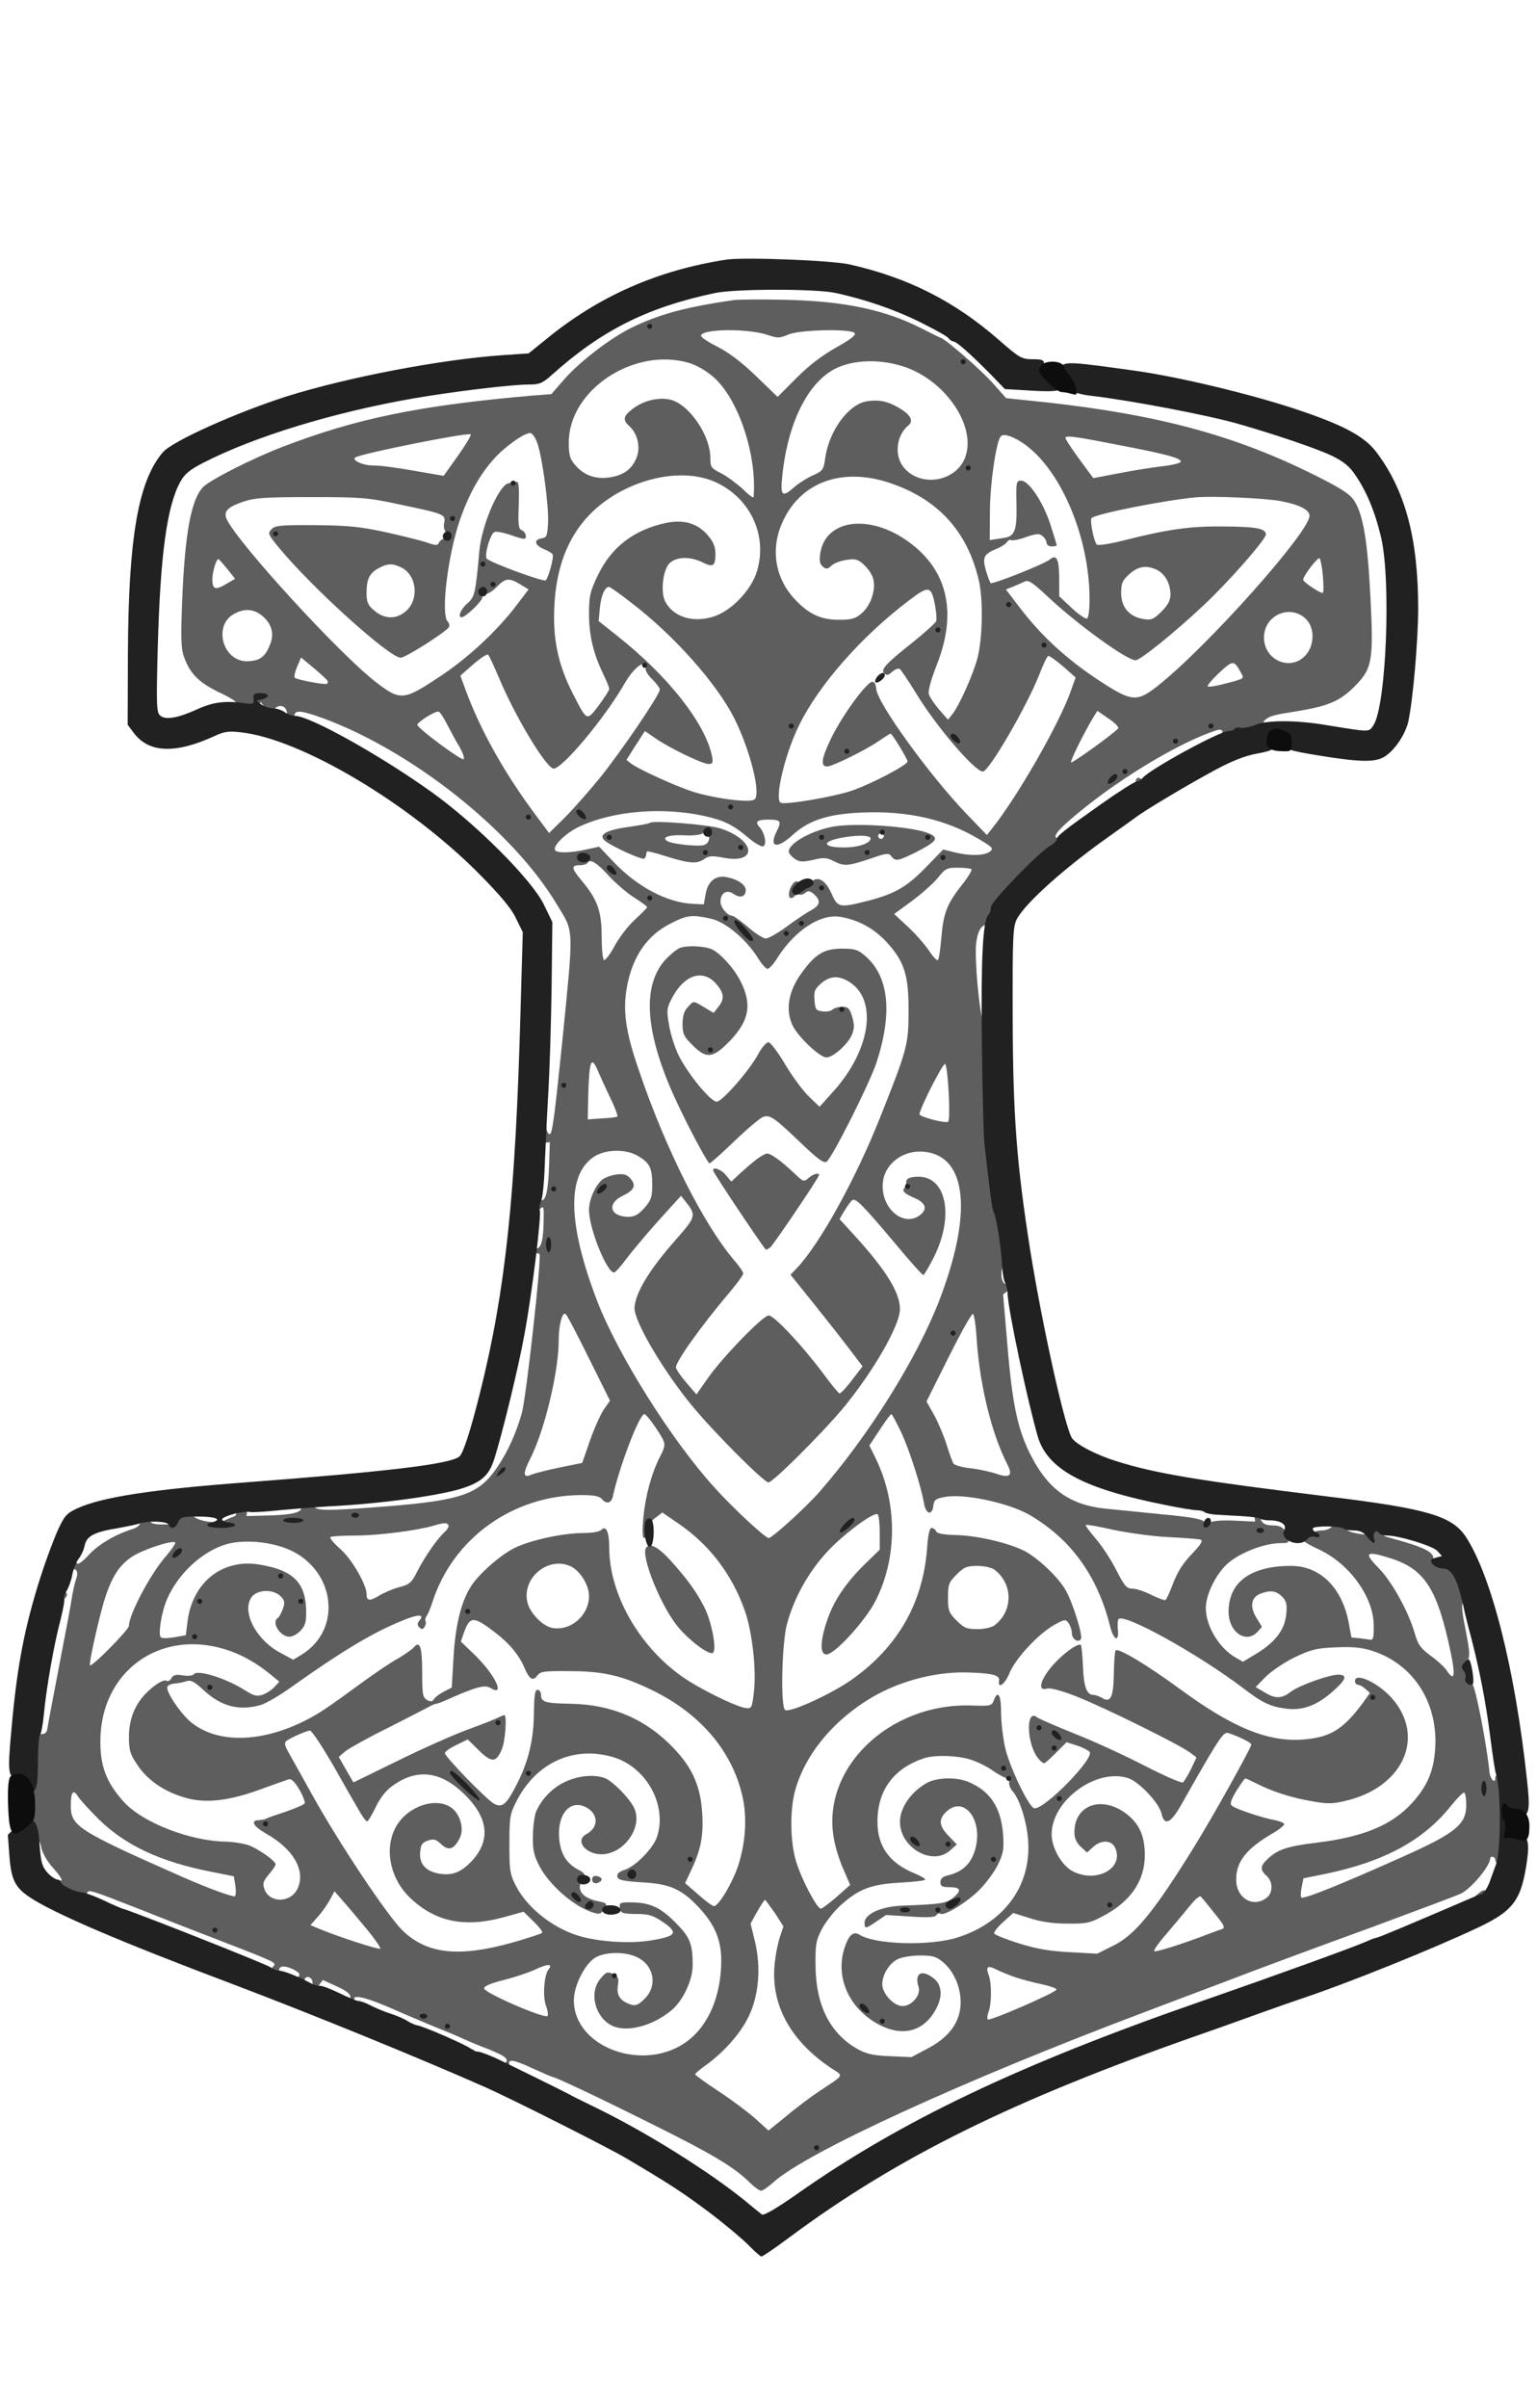 <?xml version="1.0" standalone="no"?>
<!DOCTYPE svg PUBLIC "-//W3C//DTD SVG 1.1//EN"
 "http://www.w3.org/Graphics/SVG/1.1/DTD/svg11.dtd">
<!-- Created with svg_stack (http://github.com/astraw/svg_stack) -->
<svg xmlns:sodipodi="http://sodipodi.sourceforge.net/DTD/sodipodi-0.dtd" xmlns="http://www.w3.org/2000/svg" version="1.1" width="304.0" height="476.0">
  <rect width="100%" height="100%" fill="#808080" stroke="none"/>
  <defs/>
  <g id="id0:id0" transform="matrix(1.25,0,0,1.25,0.0,0.0)"><g transform="translate(0,380.8) scale(0.04,-0.04)" fill="#ffffff" stroke="none">
<path d="M0 4760 l0 -4760 3040 0 3040 0 0 4760 0 4760 -3040 0 -3040 0 0 -4760z m3315 3705 c177 -36 315 -88 438 -161 87 -53 109 -70 196 -150 l76 -71 155 -11 c174 -13 307 -31 489 -68 168 -34 381 -89 446 -115 11 -4 49 -18 85 -31 120 -42 201 -89 235 -138 88 -125 127 -241 151 -445 12 -107 13 -156 4 -280 -14 -194 -37 -341 -61 -386 -37 -73 -111 -94 -240 -68 -100 19 -225 27 -301 19 -60 -7 -92 -18 -169 -58 -147 -77 -374 -221 -499 -317 -25 -19 -61 -46 -80 -59 -56 -37 -228 -210 -240 -240 -5 -15 -13 -132 -16 -259 -9 -344 24 -768 86 -1122 11 -66 25 -142 30 -170 30 -171 104 -466 125 -502 10 -16 32 -38 50 -49 35 -23 185 -74 273 -93 28 -6 73 -16 100 -21 49 -11 256 -40 422 -60 213 -25 395 -49 465 -61 98 -18 185 -49 221 -81 79 -70 184 -393 233 -723 6 -38 15 -99 21 -135 19 -115 24 -359 10 -449 -7 -45 -16 -84 -21 -87 -5 -3 -9 -15 -9 -26 0 -40 -46 -83 -133 -126 -47 -23 -88 -42 -91 -42 -3 0 -35 -13 -71 -30 -36 -16 -68 -30 -70 -30 -3 0 -24 -9 -48 -20 -43 -20 -417 -160 -497 -187 -25 -8 -74 -25 -110 -38 -36 -13 -112 -40 -170 -60 -58 -20 -119 -43 -137 -51 -17 -8 -35 -14 -39 -14 -10 0 -135 -46 -181 -66 -17 -8 -34 -14 -38 -14 -12 0 -239 -92 -250 -102 -5 -4 -15 -8 -22 -8 -7 0 -41 -13 -75 -29 -35 -15 -85 -38 -113 -51 -104 -46 -223 -106 -303 -152 -46 -27 -85 -48 -88 -48 -2 0 -23 -12 -47 -27 -58 -38 -80 -51 -97 -59 -8 -4 -36 -23 -62 -41 -26 -18 -51 -33 -54 -33 -4 0 -21 -12 -39 -27 -18 -16 -48 -38 -67 -51 -18 -13 -64 -46 -102 -74 -59 -44 -71 -49 -80 -36 -14 19 -202 169 -261 208 -13 8 -44 30 -69 48 -26 17 -49 32 -52 32 -2 0 -23 12 -47 27 -23 15 -55 35 -72 44 -16 9 -46 26 -65 37 -45 27 -493 252 -502 252 -3 0 -45 18 -92 40 -82 38 -469 199 -606 252 -36 14 -132 51 -215 83 -269 104 -480 186 -500 194 -11 5 -47 19 -80 32 -121 45 -321 149 -356 185 l-34 35 0 287 c0 280 6 361 41 557 17 98 42 215 50 235 3 8 12 39 20 68 22 82 85 245 102 265 18 20 58 40 112 55 61 18 260 47 375 56 101 8 418 34 570 46 282 24 476 54 505 79 20 17 54 123 94 291 23 96 31 138 57 270 52 272 99 908 99 1353 0 172 -2 191 -21 230 -42 82 -162 214 -274 302 -42 33 -94 75 -115 93 -20 17 -42 32 -47 32 -5 0 -19 10 -31 23 -12 13 -42 33 -66 45 -24 12 -49 29 -56 37 -7 8 -16 15 -21 15 -5 0 -37 17 -71 38 -92 55 -182 97 -281 131 -120 42 -195 42 -296 1 -55 -23 -89 -30 -137 -30 -59 0 -67 3 -102 34 l-37 34 -4 214 c-6 394 33 695 108 818 30 51 58 72 149 116 51 24 96 44 101 44 4 0 26 9 49 20 22 11 47 20 55 20 7 0 17 4 23 9 8 7 80 31 234 76 212 62 633 135 784 135 l64 0 86 70 c47 39 89 70 93 70 3 0 15 7 25 17 23 21 43 32 148 84 122 60 195 86 300 108 30 6 73 16 95 20 70 15 402 13 480 -4z"/>
<path d="M2865 8385 c-87 -13 -218 -48 -274 -73 -97 -42 -220 -105 -256 -132 -22 -16 -56 -40 -75 -54 -19 -13 -53 -42 -75 -65 -35 -37 -44 -41 -90 -41 -89 -1 -287 -26 -515 -67 -340 -60 -793 -220 -864 -304 -32 -37 -71 -165 -85 -279 -13 -99 -31 -435 -31 -574 0 -84 3 -99 21 -117 27 -27 78 -22 155 16 55 27 198 50 219 35 6 -4 24 -10 40 -13 72 -13 144 -39 254 -95 133 -67 304 -167 322 -188 6 -8 16 -14 21 -14 6 0 25 -12 43 -27 18 -16 50 -39 70 -53 98 -67 255 -214 332 -310 77 -97 88 -129 88 -265 1 -403 -24 -926 -56 -1170 -37 -290 -99 -612 -139 -725 -5 -14 -18 -58 -30 -97 -36 -120 -68 -133 -440 -172 -102 -11 -248 -25 -325 -31 -601 -44 -804 -74 -842 -122 -33 -43 -127 -362 -153 -521 -30 -182 -36 -290 -17 -305 12 -11 17 -11 23 0 5 7 26 101 46 208 21 107 42 215 47 240 5 25 16 84 25 131 20 108 37 150 77 183 80 67 166 88 464 111 110 8 286 22 390 30 105 8 253 19 330 25 171 13 236 25 295 56 133 69 223 247 249 489 23 212 67 651 81 795 6 63 15 151 20 195 6 44 17 154 25 245 9 91 20 208 26 260 22 227 22 222 1 276 -12 29 -38 78 -59 109 -21 32 -46 69 -55 83 -27 40 -278 291 -337 336 -191 145 -363 245 -522 301 -94 33 -224 65 -267 65 -43 0 -158 37 -204 67 -21 12 -48 42 -60 65 -22 40 -23 53 -20 208 4 272 30 429 81 483 25 27 237 137 264 137 7 0 17 4 23 9 10 11 182 69 294 100 97 27 301 66 415 80 160 19 282 31 322 31 35 0 46 8 118 81 44 44 106 98 138 120 69 47 168 99 190 99 9 0 18 4 21 9 3 5 16 11 28 14 13 3 41 10 63 16 136 37 431 53 575 31 178 -27 261 -50 370 -103 100 -49 137 -77 245 -186 l100 -101 50 0 c66 0 332 -35 465 -61 159 -30 322 -76 460 -129 30 -11 69 -26 85 -32 17 -6 88 -41 159 -76 121 -61 130 -68 148 -109 29 -66 46 -189 53 -389 7 -207 2 -241 -50 -301 -49 -58 -145 -92 -303 -109 -69 -7 -82 -16 -58 -43 13 -15 39 -19 134 -24 64 -3 151 -13 192 -22 41 -9 84 -14 95 -11 45 11 63 88 85 356 26 310 -33 588 -149 713 -60 65 -268 137 -636 222 -172 39 -378 70 -585 86 l-155 13 -75 72 c-89 86 -175 145 -291 201 -129 63 -180 78 -373 113 -78 13 -271 11 -371 -5z"/>
<path d="M2800 8226 c-108 -18 -116 -34 -32 -64 83 -31 168 -90 241 -167 72 -77 74 -77 129 -5 30 39 63 67 149 126 17 13 59 32 92 45 87 31 80 48 -30 67 -91 16 -123 15 -207 -8 -48 -13 -79 -17 -90 -11 -20 10 -140 32 -168 30 -10 -1 -48 -7 -84 -13z"/>
<path d="M2528 8105 c-73 -20 -128 -52 -186 -108 -138 -134 -150 -311 -25 -368 145 -66 285 77 199 204 l-24 35 23 22 c13 12 42 26 64 31 82 18 136 -13 181 -104 18 -37 31 -81 32 -110 l3 -48 -100 -3 c-66 -1 -117 -8 -150 -20 -67 -24 -161 -81 -208 -125 -34 -32 -97 -114 -97 -127 0 -3 -7 -16 -16 -30 -13 -19 -20 -22 -30 -13 -10 8 -13 43 -13 130 0 174 -32 340 -68 353 -22 9 -90 -28 -141 -77 -60 -57 -133 -171 -163 -252 -9 -26 -12 -28 -22 -14 -12 15 -112 44 -237 68 -244 46 -520 40 -632 -13 -59 -28 -55 -47 34 -173 71 -98 281 -334 372 -418 246 -227 250 -228 388 -136 24 16 53 32 65 35 25 8 21 13 65 -99 26 -69 104 -223 124 -246 8 -8 14 -18 14 -22 0 -3 25 -43 55 -87 30 -44 55 -83 55 -87 0 -13 76 -88 90 -88 8 -1 13 -7 11 -15 -15 -57 -14 -58 20 -62 29 -3 34 -6 31 -27 -2 -14 6 -33 20 -50 28 -30 56 -70 80 -115 13 -24 17 -58 18 -158 0 -69 3 -133 6 -142 9 -23 32 -8 39 27 13 60 56 132 117 194 40 40 59 67 55 77 -3 8 -2 18 2 20 11 7 115 -30 119 -42 2 -6 -14 -18 -35 -28 -209 -98 -260 -336 -140 -649 8 -22 27 -71 42 -110 15 -38 52 -125 82 -193 l56 -123 -79 -82 c-44 -45 -103 -113 -133 -150 -30 -37 -58 -67 -62 -67 -26 0 -79 142 -79 212 0 74 46 131 102 126 43 -4 47 -38 5 -49 -41 -11 -57 -28 -57 -59 0 -38 25 -55 80 -55 75 0 120 55 120 144 -1 54 -13 78 -58 116 -58 49 -174 44 -223 -8 -48 -51 -63 -97 -62 -197 1 -181 93 -437 252 -699 35 -59 42 -77 33 -90 -26 -37 -72 -142 -97 -221 -15 -47 -30 -91 -34 -98 -4 -10 -37 -15 -121 -17 -153 -4 -232 -30 -365 -117 -77 -50 -171 -166 -208 -258 -32 -78 -42 -95 -57 -96 -30 -1 -142 -50 -219 -96 -34 -21 -65 -38 -67 -38 -3 0 -39 -24 -81 -52 -41 -29 -84 -58 -94 -64 -10 -6 -28 -19 -39 -29 l-21 -19 -42 40 c-78 74 -137 105 -244 131 -37 9 -74 17 -81 19 -23 6 -15 100 14 152 36 66 59 87 111 107 35 14 62 16 116 12 39 -3 75 -11 81 -17 5 -5 17 -10 26 -10 9 0 25 -10 36 -23 64 -72 56 -197 -12 -197 -32 0 -41 25 -20 60 38 65 -3 127 -77 117 -107 -14 -112 -120 -11 -223 84 -87 126 -94 195 -34 94 80 113 180 57 290 -55 106 -157 160 -306 160 -108 0 -159 -22 -243 -106 -87 -85 -139 -211 -123 -293 6 -27 3 -31 -38 -50 -57 -26 -126 -100 -163 -176 -26 -51 -30 -74 -33 -161 l-4 -100 35 -70 c43 -85 109 -149 199 -192 82 -39 213 -72 291 -72 56 0 145 -33 162 -60 4 -6 -5 -25 -20 -42 -43 -51 -15 -113 58 -125 31 -5 40 -1 67 25 25 26 30 38 30 79 0 61 -30 112 -95 161 -27 20 -48 41 -48 47 1 5 33 21 71 35 38 14 77 31 85 38 18 15 12 22 133 -173 37 -60 87 -136 111 -168 24 -31 43 -61 43 -65 0 -17 136 -144 168 -157 64 -27 147 -36 219 -25 87 15 263 68 283 86 14 11 24 10 75 -11 33 -14 70 -25 81 -25 12 0 27 -6 33 -14 9 -11 6 -17 -14 -30 -63 -41 -106 -159 -85 -234 15 -59 80 -127 149 -158 49 -23 66 -25 141 -22 100 4 156 27 211 85 115 120 146 358 61 465 -12 14 -11 18 6 27 11 6 30 27 43 48 68 112 89 185 89 313 0 119 -24 196 -93 298 -35 53 -164 182 -182 182 -7 0 -18 6 -24 14 -20 24 -139 75 -226 98 -84 22 -217 29 -292 15 l-43 -7 -26 42 c-41 66 -93 116 -161 155 -35 19 -65 38 -67 42 -9 15 55 127 91 159 81 72 216 116 373 124 l74 3 12 -80 c21 -148 47 -216 122 -318 83 -114 205 -206 360 -271 122 -52 122 -52 122 114 0 154 -21 247 -81 368 -66 130 -221 273 -331 306 -10 3 -18 14 -18 25 0 32 60 188 78 205 16 14 20 12 52 -30 102 -133 306 -334 340 -334 36 0 228 188 334 327 22 29 43 50 47 48 13 -9 69 -154 78 -202 10 -53 6 -69 -14 -53 -40 33 -261 -164 -330 -295 -20 -38 -53 -130 -67 -185 -15 -66 -17 -315 -2 -330 22 -22 208 64 322 149 77 57 166 161 206 239 32 62 58 156 64 232 l7 75 40 3 c89 8 276 -34 345 -76 73 -45 170 -172 157 -206 -3 -6 -17 -18 -33 -26 -88 -45 -173 -127 -202 -193 -10 -24 -15 -26 -39 -20 -16 5 -77 8 -138 7 -214 -1 -384 -74 -537 -231 -110 -113 -168 -244 -168 -382 0 -118 49 -259 118 -340 l29 -35 -26 -45 c-22 -39 -26 -58 -26 -131 0 -120 30 -209 94 -281 72 -80 124 -104 230 -104 73 0 94 4 141 27 167 82 199 252 70 375 -45 44 -44 47 13 57 21 4 58 16 84 27 27 11 50 16 57 11 46 -36 267 -92 361 -92 186 0 271 81 530 508 40 66 60 90 68 84 7 -6 48 -22 92 -38 97 -33 106 -40 71 -54 -46 -17 -134 -112 -141 -153 -10 -52 2 -93 37 -122 39 -33 77 -32 111 3 32 33 35 72 7 97 -28 25 -25 40 13 69 40 30 96 46 167 46 88 1 263 52 290 85 7 8 18 15 24 15 24 0 116 107 142 165 47 101 42 230 -12 337 -28 56 -107 137 -160 165 l-38 19 2 60 c4 110 -74 245 -181 315 -34 21 -66 39 -73 39 -18 0 -37 27 -25 35 12 7 191 -9 291 -27 103 -17 170 -46 222 -97 26 -25 48 -52 48 -58 0 -7 5 -13 10 -13 28 0 -12 100 -57 142 -44 42 -151 64 -523 108 -664 78 -885 134 -997 251 l-41 44 -41 165 c-44 182 -96 436 -107 518 -4 29 -11 55 -15 58 -5 3 -9 25 -9 50 0 24 -4 44 -10 44 -13 0 -13 -121 -1 -243 5 -51 15 -157 21 -237 6 -80 20 -183 31 -230 33 -149 112 -280 199 -335 62 -38 131 -54 310 -71 96 -8 197 -20 224 -25 26 -5 51 -7 55 -4 13 7 285 -25 295 -35 11 -11 5 -13 -74 -31 -126 -28 -193 -80 -238 -182 -19 -44 -15 -142 8 -186 24 -47 105 -121 133 -121 12 0 45 15 75 32 68 41 113 106 120 170 4 41 1 50 -23 72 -38 35 -96 36 -130 1 -30 -29 -31 -35 -4 -87 l21 -42 -18 -13 c-24 -17 -30 -17 -54 7 -15 15 -20 33 -20 73 0 62 25 109 70 132 42 22 176 31 224 15 83 -27 138 -110 140 -209 l1 -54 -72 -13 c-40 -6 -94 -22 -120 -35 -62 -29 -149 -94 -163 -120 l-11 -20 -29 18 c-15 10 -66 43 -112 74 -153 104 -256 161 -350 195 -21 7 -38 10 -38 7 0 -3 -9 2 -20 12 -11 10 -20 24 -20 31 0 6 -10 34 -23 61 -65 138 -170 245 -302 308 -111 53 -173 67 -295 64 -52 -1 -95 2 -96 7 -19 85 -90 264 -125 314 l-17 26 43 74 c172 299 255 530 255 707 0 77 -4 94 -28 138 -15 27 -43 60 -62 73 -30 20 -44 23 -102 20 -63 -3 -70 -6 -107 -42 -52 -51 -62 -103 -33 -169 33 -75 101 -104 160 -68 17 12 32 29 32 39 0 20 -27 48 -63 66 -48 25 -11 57 49 42 60 -15 73 -152 26 -265 -15 -36 -32 -66 -39 -68 -6 -2 -31 20 -55 50 -24 30 -84 99 -134 153 l-92 99 33 69 c19 37 41 87 50 110 9 22 23 55 30 71 38 85 114 308 125 369 22 122 -1 254 -62 343 -31 47 -102 100 -158 119 -46 16 -44 26 5 36 120 23 188 59 277 146 l67 66 36 -10 c47 -12 45 -29 -3 -30 -32 0 -46 -9 -103 -66 -36 -36 -85 -78 -110 -93 -24 -15 -45 -29 -47 -30 -1 -1 29 -33 67 -70 68 -65 121 -146 121 -183 0 -19 18 -42 32 -42 4 0 8 53 8 118 0 165 18 216 113 319 16 17 26 36 22 42 -4 7 8 17 29 26 47 20 52 32 26 60 l-21 23 28 33 c16 19 35 44 43 55 105 154 137 206 188 304 33 63 67 138 76 166 29 90 29 90 130 28 49 -29 99 -54 110 -54 31 0 80 33 191 130 131 116 292 285 390 414 143 187 150 199 118 229 -52 46 -276 75 -445 57 -227 -23 -420 -65 -442 -96 -12 -15 -19 -6 -62 81 -74 149 -218 285 -278 262 -26 -10 -58 -182 -61 -331 -3 -99 -7 -141 -16 -147 -18 -11 -25 -5 -51 48 -83 166 -337 294 -523 263 l-30 -5 3 35 c7 77 36 143 84 192 43 44 51 48 93 48 49 0 77 -10 112 -43 l22 -20 -24 -29 c-14 -16 -28 -40 -31 -54 -18 -69 35 -143 117 -165 44 -12 50 -11 105 17 34 17 64 40 71 54 21 42 15 149 -10 195 -89 162 -201 230 -382 230 -80 0 -95 -3 -135 -27 -126 -74 -205 -232 -225 -450 -6 -62 -4 -83 8 -101 13 -21 13 -27 -6 -62 -15 -31 -20 -60 -21 -125 -1 -95 12 -130 79 -207 51 -59 94 -78 182 -78 l72 0 36 35 c64 62 68 156 8 212 -31 29 -112 31 -142 4 -43 -39 -39 54 4 94 30 28 117 38 182 21 55 -15 162 -88 185 -126 9 -16 22 -38 28 -48 9 -14 7 -19 -13 -26 -12 -5 -29 -16 -36 -25 -7 -9 -18 -16 -23 -16 -15 0 -90 -64 -206 -175 -199 -190 -295 -350 -342 -565 -7 -30 -10 -66 -9 -80 4 -22 10 -25 47 -28 123 -9 293 42 462 139 l55 31 40 -47 c22 -26 73 -82 113 -124 39 -43 70 -80 67 -83 -3 -3 -37 7 -76 23 -107 44 -224 62 -354 56 -60 -3 -126 -10 -145 -17 -60 -20 -124 -53 -151 -78 -15 -13 -29 -19 -33 -14 -3 5 3 17 14 27 11 10 20 26 20 37 0 16 -9 18 -75 18 -89 0 -104 -14 -60 -60 14 -15 22 -30 17 -34 -5 -3 -20 6 -32 20 -25 25 -96 63 -165 86 -55 18 -331 18 -405 -1 -30 -7 -79 -26 -108 -41 -28 -16 -54 -25 -57 -21 -2 4 13 26 33 49 32 36 56 64 158 190 l22 26 38 -25 c86 -55 210 -108 323 -136 65 -15 189 -18 203 -5 10 10 -9 123 -34 200 -24 76 -86 199 -131 260 -125 170 -362 384 -460 416 -16 5 -16 8 -3 35 25 48 108 123 163 148 66 30 151 40 193 23 38 -16 70 -55 70 -86 0 -32 -11 -36 -59 -17 -39 15 -44 15 -76 0 -90 -43 -100 -162 -20 -237 37 -35 144 -41 203 -11 54 27 108 84 139 145 22 43 24 59 21 130 -2 51 -10 94 -21 115 -12 24 -14 38 -7 45 13 13 13 144 -1 204 -36 160 -70 236 -137 305 -86 88 -199 117 -324 82z m-488 -590 c0 -46 -4 -86 -8 -89 -12 -7 -86 20 -90 33 -4 12 43 108 65 133 26 29 33 11 33 -77z m2076 -14 c14 -30 21 -57 17 -62 -4 -4 -26 -9 -48 -11 l-40 -3 -3 69 c-2 38 0 76 3 84 9 23 42 -12 71 -77z m-2646 -91 c30 -7 101 -23 157 -37 56 -13 110 -23 120 -21 10 2 17 -1 16 -7 -12 -79 -24 -219 -21 -258 l3 -51 -79 -53 -78 -54 -27 17 c-76 49 -432 388 -457 436 -13 24 -12 28 4 38 22 14 286 7 362 -10z m3514 -1 c11 -10 7 -15 -121 -154 -125 -136 -341 -325 -371 -325 -9 0 -37 14 -62 30 -25 17 -58 39 -73 49 l-28 19 -4 138 c-1 77 -5 145 -6 153 -4 14 49 30 231 72 144 33 406 44 434 18z m-3010 -139 l29 -11 -38 -39 c-30 -30 -42 -37 -52 -29 -27 23 -10 104 21 94 6 -3 24 -9 40 -15z m2198 -45 c4 -28 4 -53 0 -57 -5 -5 -27 12 -51 36 l-43 44 28 16 c45 24 58 17 66 -39z m-1998 -140 c2 -61 11 -137 20 -170 19 -71 77 -197 111 -241 l24 -32 -28 -39 c-16 -22 -46 -54 -67 -71 l-38 -32 -23 22 c-47 44 -213 355 -213 400 0 6 -7 20 -17 30 -15 17 -13 21 33 70 27 29 72 83 98 119 42 57 52 66 73 60 l23 -6 4 -110z m1819 59 c7 -12 42 -56 79 -99 52 -59 65 -81 58 -93 -5 -10 -18 -44 -30 -77 -37 -103 -138 -291 -194 -359 l-23 -28 -76 78 c-67 70 -91 105 -63 96 17 -6 49 34 81 103 59 126 68 162 73 293 4 115 6 124 26 132 23 9 48 -8 69 -46z m-1588 -124 c4 -6 31 -28 60 -50 l54 -40 -25 -42 c-13 -24 -33 -54 -43 -68 l-20 -25 -30 65 c-55 120 -65 204 -22 180 11 -5 23 -15 26 -20z m1314 -32 c-14 -61 -39 -128 -62 -161 -22 -32 -32 -27 -62 30 -11 21 -26 43 -33 49 -11 8 -1 20 44 55 75 57 107 77 115 73 4 -2 3 -23 -2 -46z m-1016 -266 c44 -57 101 -182 89 -194 -13 -13 -88 20 -174 79 -76 51 -75 40 -10 143 l35 55 16 -23 c9 -12 29 -39 44 -60z m780 -4 l45 -68 -36 -29 c-41 -32 -155 -94 -189 -103 -13 -3 -25 -3 -28 1 -12 20 145 285 160 269 2 -2 23 -33 48 -70z m-921 -499 c-1 -9 9 -21 24 -27 35 -17 21 -33 -16 -19 -25 10 -32 9 -43 -6 -12 -17 -15 -17 -59 3 -72 32 -72 46 2 61 56 11 95 6 92 -12z m1038 5 c77 -10 83 -29 19 -57 l-54 -24 -17 20 c-13 17 -19 19 -31 9 -9 -8 -18 -9 -21 -4 -3 6 1 15 10 22 8 7 13 19 10 26 -6 16 4 26 21 20 7 -3 35 -8 63 -12z m-684 -35 c33 -35 23 -52 -27 -47 -27 2 -34 7 -34 24 -1 12 -6 28 -13 36 -32 39 36 27 74 -13z m328 22 c3 -5 -1 -14 -10 -21 -8 -7 -13 -19 -10 -27 8 -21 -42 -37 -72 -23 l-24 11 18 20 c32 36 87 58 98 40z m-581 -43 c12 -6 41 -10 63 -9 48 3 66 -14 32 -30 -17 -7 -32 -7 -53 2 -17 7 -34 11 -38 10 -15 -3 -48 20 -42 30 8 12 12 11 38 -3z m811 -9 c-3 -5 -10 -7 -15 -3 -5 3 -7 10 -3 15 3 5 10 7 15 3 5 -3 7 -10 3 -15z m-1099 -8 c7 -12 -12 -24 -25 -16 -11 7 -4 25 10 25 5 0 11 -4 15 -9z m1040 0 c9 -16 -33 -32 -73 -29 -51 4 -46 22 8 29 25 3 48 7 52 7 4 1 9 -2 13 -7z m-901 -153 c-4 -5 -17 0 -30 13 -13 12 -21 26 -18 31 4 5 17 0 30 -13 13 -12 21 -26 18 -31z m371 27 c0 -5 -7 -11 -15 -12 -7 -1 -21 -11 -30 -23 -9 -11 -19 -18 -23 -14 -11 11 -8 39 5 52 14 14 63 12 63 -3z m289 -16 c-3 -5 -10 -7 -15 -3 -5 3 -7 10 -3 15 3 5 10 7 15 3 5 -3 7 -10 3 -15z m-240 -10 c-3 -5 -10 -7 -15 -3 -5 3 -7 10 -3 15 3 5 10 7 15 3 5 -3 7 -10 3 -15z m346 -28 c0 -9 5 -22 11 -28 8 -8 5 -14 -11 -23 -12 -6 -24 -9 -27 -6 -5 5 -7 65 -4 92 2 14 31 -20 31 -35z m-716 -3 c-3 -5 -12 -4 -20 3 -7 6 -11 15 -8 21 3 5 12 4 20 -3 7 -6 11 -15 8 -21z m271 -37 c7 -12 -12 -24 -25 -16 -11 7 -4 25 10 25 5 0 11 -4 15 -9z m278 -125 c-21 -23 -47 -55 -58 -70 l-21 -29 -26 41 c-29 43 -27 55 7 46 22 -5 95 32 110 56 3 6 11 8 16 4 6 -3 -7 -25 -28 -48z m-260 -92 c52 -52 87 -119 87 -165 0 -18 -10 -52 -22 -77 -22 -44 -91 -112 -113 -112 -6 0 -28 15 -48 34 -30 27 -37 41 -37 71 0 20 5 45 10 56 l11 19 40 -21 c37 -18 43 -19 64 -5 46 30 40 102 -14 150 -16 15 -31 18 -67 13 -87 -9 -156 -111 -140 -204 16 -91 76 -201 161 -297 31 -35 38 -38 58 -29 35 16 162 169 180 216 3 9 11 17 17 17 6 0 14 -8 17 -17 23 -62 161 -233 188 -233 23 0 137 150 171 224 48 106 43 200 -12 265 -46 53 -98 70 -142 47 -54 -28 -79 -107 -48 -148 17 -22 48 -23 88 -2 30 15 32 15 45 -2 30 -41 9 -104 -49 -145 l-29 -21 -47 43 c-69 63 -82 86 -82 147 0 62 18 102 69 155 67 71 130 86 192 44 101 -68 115 -255 33 -458 -33 -80 -130 -275 -156 -312 l-20 -27 -96 90 c-53 50 -107 93 -119 96 -23 6 -63 -23 -179 -129 l-52 -48 -20 29 c-20 27 -112 213 -139 277 -54 131 -80 275 -62 350 12 53 50 117 83 141 12 8 44 14 77 14 l57 0 45 -46z m210 -786 c30 -17 117 -100 117 -112 0 -9 -87 -141 -129 -195 l-18 -23 -21 33 c-11 19 -46 70 -76 114 -49 71 -54 81 -39 90 10 6 40 31 68 57 54 51 63 55 98 36z m-255 -287 c18 -27 50 -71 72 -97 22 -27 40 -53 39 -59 0 -5 -25 -39 -55 -75 -30 -36 -91 -113 -136 -172 -95 -126 -91 -126 -158 5 -58 112 -52 150 44 282 32 44 147 165 157 165 3 0 20 -22 37 -49z m573 -29 c171 -196 190 -252 123 -379 -20 -37 -45 -77 -55 -88 l-20 -20 -22 27 c-12 15 -35 45 -52 68 -51 69 -108 140 -157 196 -27 30 -48 57 -48 61 0 4 17 27 38 52 35 43 64 82 87 120 23 37 27 42 34 39 4 -2 37 -36 72 -76z m-255 -395 c43 -45 95 -104 114 -131 19 -26 48 -63 64 -82 l29 -36 -146 -145 -146 -146 -83 77 c-46 43 -113 112 -150 153 l-67 75 39 41 c22 23 40 45 40 49 0 14 201 228 214 228 7 0 48 -37 92 -83z m-438 -934 c32 -38 68 -90 80 -117 25 -53 45 -143 36 -158 -13 -20 -135 115 -181 201 -22 39 -55 159 -48 171 9 15 45 -16 113 -97z m803 26 c-16 -77 -80 -185 -150 -253 -69 -68 -81 -63 -62 25 16 71 57 140 137 227 76 83 92 84 75 1z m-1578 -388 l17 -29 -23 -14 c-30 -20 -84 -38 -91 -31 -8 8 -8 138 0 146 10 10 78 -41 97 -72z m2353 -7 c1 -38 0 -72 -3 -76 -4 -8 -102 27 -116 42 -12 11 88 113 105 108 9 -3 13 -26 14 -74z m-2612 -45 l6 -95 -117 -59 c-65 -33 -136 -71 -158 -86 -67 -44 -69 -43 -113 21 l-40 58 81 57 c45 31 100 69 122 86 111 82 196 132 206 121 4 -4 9 -50 13 -103z m2956 -3 c30 -23 67 -50 82 -61 73 -54 120 -85 128 -85 23 0 17 -23 -20 -79 l-41 -61 -37 23 c-20 13 -44 27 -52 31 -8 4 -68 35 -134 69 l-119 62 2 99 c1 55 4 103 7 107 6 10 109 -50 184 -105z m-3707 -11 c91 -41 98 -77 12 -61 -38 7 -109 62 -99 77 9 14 30 11 87 -16z m4371 17 c14 -23 -95 -92 -145 -92 -66 0 -27 46 66 78 69 24 72 25 79 14z m-4618 -64 c45 -69 95 -118 149 -146 45 -24 60 -26 145 -25 52 1 106 3 119 5 20 2 29 -7 58 -59 l35 -63 -67 -30 c-96 -44 -200 -70 -278 -70 -58 0 -81 6 -140 34 -40 19 -82 45 -94 58 -30 32 -63 107 -63 144 0 51 28 116 67 157 21 20 38 37 39 37 1 0 14 -19 30 -42z m4874 -63 c83 -171 -88 -353 -312 -331 -71 8 -164 33 -233 66 -22 10 -48 21 -58 24 -17 5 -15 12 16 68 33 60 37 63 68 60 19 -2 72 -4 119 -5 72 -1 92 2 133 23 44 22 109 84 166 160 l24 31 28 -27 c16 -15 38 -46 49 -69z m-3087 -10 c126 -45 229 -132 285 -240 38 -73 43 -216 12 -309 -11 -35 -30 -76 -41 -89 l-19 -25 -47 14 c-25 8 -61 14 -79 14 -48 0 -51 18 -10 52 53 43 76 95 76 169 0 96 -17 137 -80 199 -66 64 -107 80 -214 80 -76 0 -126 -15 -179 -52 -41 -29 -54 -13 -37 47 7 25 15 71 19 103 6 53 8 57 36 64 58 13 207 -1 278 -27z m1507 -75 c8 -52 19 -101 24 -108 4 -7 5 -20 2 -28 -4 -12 -14 -8 -48 16 -125 91 -318 71 -410 -43 -49 -59 -57 -78 -64 -144 -9 -84 7 -130 66 -190 28 -28 47 -54 43 -56 -5 -3 -37 -11 -73 -17 -36 -7 -69 -17 -75 -21 -18 -17 -26 -8 -63 68 l-36 77 0 105 c-1 98 1 110 29 166 41 82 136 175 219 215 99 48 149 59 265 57 l105 -2 16 -95z m-1970 1 c0 -24 -8 -48 -20 -62 l-20 -24 -40 44 c-23 24 -37 48 -33 52 12 11 97 38 106 32 4 -2 7 -21 7 -42z m2188 19 l44 -20 -20 -27 c-11 -16 -30 -37 -42 -48 l-22 -20 -13 19 c-16 21 -29 91 -20 106 9 14 24 12 73 -10z m-2405 -125 c39 -58 37 -73 -7 -49 -38 19 -129 18 -169 -2 -45 -23 -86 -63 -108 -106 -11 -21 -23 -38 -28 -38 -5 0 -21 20 -35 45 l-25 45 62 32 c34 18 98 50 142 70 44 21 87 43 95 48 27 16 37 11 73 -45z m2694 2 c48 -23 118 -59 155 -80 l67 -38 -26 -51 c-24 -46 -28 -49 -40 -32 -7 10 -13 23 -13 29 0 20 -105 113 -142 126 -30 10 -47 10 -95 0 -32 -7 -63 -17 -70 -23 -6 -5 -13 -5 -16 -1 -6 10 70 113 83 113 5 0 49 -19 97 -43z m-2038 -101 c46 -29 81 -85 81 -130 0 -58 -70 -126 -130 -126 -9 0 -25 9 -35 20 l-18 19 32 37 c36 41 35 65 -5 102 -39 35 -87 30 -119 -12 -53 -70 -46 -155 20 -225 l43 -46 -27 -27 -27 -28 -31 33 c-94 97 -108 238 -35 336 52 70 177 94 251 47z m1403 5 c56 -24 103 -76 117 -126 18 -65 13 -141 -10 -188 -24 -48 -108 -139 -121 -131 -5 3 -3 13 4 21 10 12 8 18 -11 32 l-23 18 28 22 c51 40 74 89 74 158 0 55 -3 66 -31 98 -40 45 -72 46 -116 3 -41 -40 -41 -58 -2 -103 39 -44 28 -65 -34 -65 -34 0 -48 7 -79 37 -33 32 -38 43 -38 83 0 38 6 53 35 87 62 72 126 89 207 54z m-1881 -77 c7 -9 22 -20 33 -24 18 -6 20 -17 21 -126 1 -104 4 -125 24 -164 13 -25 30 -53 38 -62 14 -16 12 -18 -18 -32 -73 -31 -118 -39 -201 -34 -125 7 -204 54 -252 150 -64 129 -4 268 124 285 70 10 125 -74 82 -127 l-19 -24 -28 22 c-46 37 -104 9 -105 -50 0 -65 45 -102 125 -100 75 1 119 34 156 116 22 51 21 88 -6 140 -22 41 -2 64 26 30z m2232 0 c3 -3 -3 -20 -14 -37 -59 -98 31 -257 147 -257 60 0 91 14 114 52 48 77 -33 157 -97 97 -30 -30 -53 -11 -53 43 0 71 75 112 143 77 69 -35 115 -126 102 -197 -17 -91 -58 -145 -150 -198 -45 -26 -59 -29 -140 -29 -88 0 -197 24 -211 47 -3 5 1 17 10 26 43 48 69 170 57 271 l-7 61 40 25 c44 26 50 28 59 19z m-1463 -533 c20 -38 12 -148 -14 -199 -29 -57 -46 -73 -112 -106 -55 -28 -129 -35 -165 -16 -46 25 -64 119 -31 160 25 31 42 18 35 -24 -7 -46 30 -86 81 -86 48 0 96 55 96 111 0 32 -7 47 -40 83 -23 24 -37 47 -32 50 4 2 30 7 57 11 26 3 60 12 74 19 36 19 39 19 51 -3z m760 -20 c99 -19 98 -18 57 -52 -63 -52 -68 -143 -9 -189 56 -45 136 -2 130 69 -3 38 13 51 38 30 12 -10 15 -26 12 -61 -8 -75 -62 -123 -137 -119 -80 4 -175 78 -201 156 -24 72 1 212 34 187 6 -5 40 -15 76 -21z"/>
<path d="M1465 7265 c-30 -30 -35 -43 -35 -80 0 -92 101 -154 169 -105 57 40 75 103 46 160 -21 41 -53 60 -102 60 -35 0 -48 -6 -78 -35z"/>
<path d="M4478 7284 c-36 -19 -58 -63 -58 -117 0 -36 6 -49 33 -75 27 -26 41 -32 78 -32 38 0 50 5 77 33 17 18 34 46 38 63 8 43 -18 100 -58 124 -39 23 -73 25 -110 4z"/>
<path d="M1770 7809 c-159 -26 -474 -100 -488 -113 -15 -16 25 -24 145 -30 76 -4 180 -16 231 -27 52 -11 99 -18 106 -16 6 3 18 17 26 33 24 47 67 108 89 128 46 42 22 47 -109 25z"/>
<path d="M4180 7803 c0 -11 13 -32 30 -48 16 -15 44 -52 62 -81 18 -29 38 -55 44 -58 6 -2 29 0 50 5 91 22 234 39 331 39 56 0 103 4 103 9 0 18 -29 29 -155 60 -71 18 -146 36 -165 41 -19 5 -51 12 -70 14 -19 3 -60 10 -90 15 -150 25 -140 25 -140 4z"/>
<path d="M836 7338 c-3 -13 -9 -58 -12 -100 -6 -73 -6 -78 13 -78 11 0 28 9 38 20 10 11 27 20 37 20 25 0 34 28 17 55 -71 111 -82 122 -93 83z"/>
<path d="M5170 7288 c-48 -69 -54 -88 -31 -88 10 0 35 -11 55 -25 54 -37 69 -34 62 13 -3 20 -8 63 -12 95 -8 73 -27 75 -74 5z"/>
<path d="M930 7118 c-43 -23 -72 -77 -66 -123 7 -56 61 -105 115 -105 104 0 153 137 75 211 -27 26 -90 34 -124 17z"/>
<path d="M5038 7105 c-14 -8 -34 -29 -42 -46 -43 -86 13 -180 106 -179 81 1 133 102 94 179 -30 57 -100 77 -158 46z"/>
<path d="M1160 6894 c-11 -25 -20 -51 -20 -58 0 -8 28 -18 72 -26 39 -7 86 -19 104 -26 51 -21 56 3 9 40 -22 17 -60 50 -86 74 -25 23 -49 42 -53 42 -4 0 -16 -21 -26 -46z"/>
<path d="M4829 6887 c-31 -28 -71 -64 -88 -78 -37 -32 -42 -55 -8 -44 12 4 62 18 111 31 49 13 92 27 95 29 3 3 -2 20 -11 38 -9 18 -19 42 -23 55 -3 12 -9 22 -13 22 -4 0 -32 -24 -63 -53z"/>
<path d="M1672 6695 c-28 -20 -52 -39 -52 -43 1 -6 75 -64 183 -140 17 -13 43 -34 58 -48 46 -43 66 -28 27 22 -25 31 -50 74 -103 177 -19 37 -41 67 -48 67 -7 0 -36 -16 -65 -35z"/>
<path d="M4322 6717 c-5 -6 -25 -44 -44 -84 -20 -39 -52 -96 -72 -126 -33 -50 -44 -77 -31 -77 5 0 188 140 258 196 23 19 22 27 -10 51 -53 39 -90 54 -101 40z"/>
<path d="M4785 6641 c-117 -49 -270 -128 -285 -146 -7 -8 -18 -15 -25 -15 -6 0 -20 -9 -30 -20 -10 -11 -22 -20 -28 -20 -5 0 -23 -11 -41 -25 -17 -13 -51 -39 -75 -57 -76 -57 -321 -301 -321 -320 0 -10 2 -18 5 -18 2 0 42 36 87 79 74 71 136 119 248 195 19 13 44 33 54 45 11 11 24 21 31 21 7 0 20 9 30 20 10 11 22 20 26 20 4 0 28 14 52 30 25 17 48 30 51 30 4 0 23 11 44 23 51 33 123 73 212 120 41 21 78 41 82 43 11 7 -2 34 -16 34 -6 0 -51 -18 -101 -39z"/>
<path d="M3867 5878 c-9 -18 -19 -46 -23 -61 -8 -33 16 -377 27 -377 22 0 27 41 29 225 3 237 3 245 -9 245 -5 0 -16 -15 -24 -32z"/>
<path d="M2317 5358 c-3 -13 -9 -85 -13 -160 l-7 -138 21 0 c11 0 24 5 27 10 3 6 30 10 60 10 34 0 55 5 58 13 6 18 -118 287 -133 287 -4 0 -10 -10 -13 -22z"/>
<path d="M3734 5362 c-5 -4 -21 -32 -33 -62 -13 -30 -41 -90 -62 -132 -22 -43 -39 -80 -39 -83 0 -3 23 -5 52 -5 28 0 66 -5 85 -12 18 -6 35 -9 38 -7 6 7 -17 309 -25 309 -3 0 -10 -4 -16 -8z"/>
<path d="M2200 4338 c0 -84 -17 -236 -35 -323 -22 -109 -44 -173 -86 -259 -22 -44 -38 -85 -35 -92 3 -9 22 -6 69 11 35 13 91 27 124 31 34 3 65 9 70 13 6 3 20 38 33 76 12 39 37 97 56 131 l33 61 -90 179 c-49 98 -93 191 -98 207 -6 15 -17 27 -25 27 -13 0 -16 -13 -16 -62z"/>
<path d="M3840 4381 c0 -5 -44 -98 -97 -206 l-97 -196 36 -67 c20 -37 44 -92 52 -122 23 -79 27 -83 95 -91 34 -4 93 -17 131 -30 38 -12 73 -20 76 -16 4 4 -9 37 -29 74 -52 100 -87 210 -113 358 -4 22 -10 98 -13 170 -5 113 -8 130 -23 133 -10 2 -18 -1 -18 -7z"/>
<path d="M1696 3504 c-106 -25 -270 -44 -374 -44 -68 0 -79 -13 -30 -37 70 -35 136 -144 147 -245 2 -14 20 -9 59 15 20 13 60 29 88 36 47 11 52 15 77 67 31 62 91 146 131 183 27 26 35 52 14 50 -7 -1 -58 -12 -112 -25z"/>
<path d="M4260 3508 c1 -7 27 -44 60 -82 33 -38 73 -98 90 -132 21 -45 37 -65 53 -68 12 -3 34 -7 48 -10 14 -3 43 -17 64 -31 44 -31 65 -27 65 13 0 65 69 166 154 225 14 10 26 22 26 27 0 6 -49 10 -116 10 -126 0 -215 11 -341 41 -96 22 -103 23 -103 7z"/>
<path d="M661 3439 c-84 -16 -167 -63 -205 -116 -37 -51 -76 -160 -101 -283 -8 -41 -20 -97 -25 -124 -17 -81 -5 -76 68 28 18 26 52 59 76 74 37 23 45 34 55 77 20 83 78 191 146 267 79 89 78 95 -14 77z"/>
<path d="M5380 3385 c0 -9 6 -18 14 -21 21 -8 101 -115 135 -181 16 -32 38 -86 48 -120 16 -54 23 -65 64 -92 28 -18 61 -54 85 -90 21 -34 42 -61 47 -61 10 0 9 52 -3 102 -5 24 -19 86 -31 138 -43 194 -106 277 -237 319 -81 25 -122 27 -122 6z"/>
<path d="M2140 3337 c-102 -68 -94 -200 14 -256 43 -22 51 -23 84 -12 109 39 145 166 69 238 -62 59 -111 68 -167 30z"/>
<path d="M3815 3341 c-79 -35 -109 -142 -60 -216 31 -47 64 -65 120 -65 35 0 48 6 82 41 66 65 69 135 10 204 -28 32 -39 38 -82 41 -28 2 -59 0 -70 -5z"/>
<path d="M5760 3212 c0 -15 9 -77 20 -137 10 -61 19 -121 18 -135 0 -14 7 -50 16 -80 9 -30 28 -131 42 -225 27 -175 37 -199 70 -177 11 7 3 105 -25 292 -16 108 -70 342 -93 405 -33 91 -48 109 -48 57z"/>
<path d="M260 2436 c0 -127 14 -147 155 -216 56 -27 105 -50 108 -50 3 0 43 -17 89 -39 46 -21 94 -42 108 -46 14 -4 30 -11 35 -15 17 -12 173 -70 191 -70 13 0 15 7 9 43 -10 67 -15 77 -38 81 -12 3 -60 12 -107 21 -112 21 -156 37 -264 93 -102 52 -200 141 -229 207 -26 58 -32 68 -45 73 -9 3 -12 -21 -12 -82z"/>
<path d="M5761 2448 c-73 -155 -283 -280 -534 -319 -94 -14 -91 -11 -103 -91 -4 -32 -3 -48 5 -48 12 0 78 24 138 51 24 10 45 19 48 19 2 0 34 14 70 30 36 17 68 30 70 30 5 0 92 39 200 90 140 67 165 100 165 221 0 59 -2 69 -17 69 -12 -1 -27 -20 -42 -52z"/>
<path d="M140 2202 c0 -48 4 -62 23 -80 20 -18 143 -83 237 -124 118 -52 235 -101 258 -108 28 -9 53 -18 232 -90 58 -23 125 -48 150 -57 78 -26 204 -74 240 -93 19 -10 53 -23 75 -30 40 -12 52 -17 155 -63 30 -13 66 -28 80 -32 14 -4 48 -18 77 -31 28 -13 54 -24 57 -24 4 0 29 -11 58 -25 28 -14 55 -25 59 -25 28 0 643 -307 689 -344 8 -7 28 -18 43 -24 24 -10 127 -74 192 -118 11 -8 44 -31 74 -51 30 -20 80 -61 112 -90 60 -56 78 -63 100 -37 7 9 22 20 34 25 11 5 38 23 60 39 214 160 608 379 890 495 50 21 108 45 131 56 84 37 309 122 519 195 55 19 109 39 120 44 11 4 40 15 65 23 71 24 253 87 275 97 11 4 43 16 70 25 28 10 64 23 80 30 17 7 57 23 90 35 33 12 69 25 80 30 11 4 52 20 90 35 101 40 339 155 348 169 8 12 22 63 31 113 4 22 1 33 -9 37 -25 9 -39 -3 -59 -49 -22 -55 -80 -107 -144 -128 -78 -26 -246 -87 -267 -97 -11 -5 -40 -16 -65 -24 -45 -14 -116 -40 -155 -56 -11 -5 -144 -54 -295 -110 -286 -106 -562 -212 -617 -236 -17 -8 -34 -14 -38 -14 -3 0 -31 -11 -61 -25 -30 -14 -59 -25 -64 -25 -9 0 -155 -60 -247 -101 -24 -10 -45 -19 -48 -19 -2 0 -29 -11 -59 -25 -30 -14 -57 -25 -60 -25 -2 0 -33 -13 -68 -29 -35 -16 -92 -41 -128 -57 -189 -83 -407 -203 -503 -277 l-37 -29 -48 40 c-26 21 -75 57 -110 80 -72 47 -476 249 -632 315 -58 25 -141 61 -185 80 -44 19 -136 58 -205 87 -69 29 -143 60 -165 70 -22 10 -94 39 -160 65 -66 26 -138 56 -160 66 -22 10 -60 24 -85 33 -25 8 -97 36 -160 62 -63 25 -137 55 -165 66 -27 10 -59 23 -70 27 -23 10 -275 108 -440 171 -176 67 -229 106 -244 184 -4 18 -14 32 -24 34 -14 3 -17 -5 -17 -56z"/>
<path d="M1296 2034 c-4 -14 -28 -48 -53 -75 -26 -28 -42 -53 -37 -58 5 -4 32 -16 59 -25 28 -10 59 -21 70 -26 23 -10 196 -70 201 -70 15 0 -1 39 -25 65 -17 16 -40 44 -53 62 -65 89 -123 153 -139 153 -10 0 -19 -11 -23 -26z"/>
<path d="M4726 2035 c-10 -14 -38 -51 -64 -80 -100 -116 -132 -156 -132 -165 0 -13 47 -13 55 0 3 6 17 10 30 10 13 0 27 5 30 10 3 6 16 10 29 10 12 0 26 4 32 8 5 5 41 19 79 31 74 25 111 49 87 58 -26 10 -62 49 -85 92 -28 55 -39 59 -61 26z"/>
<path d="M3014 2028 c-6 -7 -16 -26 -24 -43 -8 -16 -20 -37 -28 -47 -11 -14 -11 -25 3 -76 26 -93 18 -229 -19 -310 -31 -67 -136 -177 -195 -203 -41 -18 -39 -40 7 -62 20 -10 55 -31 77 -47 22 -16 49 -34 60 -39 11 -5 45 -34 75 -65 30 -31 62 -56 70 -56 9 0 29 14 46 31 39 42 157 128 222 164 54 29 60 42 26 60 -96 51 -176 131 -220 220 -27 55 -29 69 -29 165 1 77 5 115 18 144 16 37 16 40 0 65 -10 14 -27 44 -39 66 -24 44 -36 52 -50 33z"/>
<path d="M2135 1761 c-46 -27 -242 -81 -292 -81 -2 0 -3 -5 -3 -11 0 -5 17 -17 38 -26 20 -8 55 -23 77 -33 150 -67 245 -100 245 -86 0 2 -7 23 -15 46 -19 54 -19 117 0 154 30 57 10 72 -50 37z"/>
<path d="M3860 1776 c0 -3 9 -21 21 -40 22 -39 28 -140 10 -174 -14 -26 -14 -52 -1 -52 14 0 322 130 337 142 19 16 5 28 -31 28 -44 0 -198 45 -260 76 -46 22 -76 30 -76 20z"/>
</g>
</g>
  <g id="id1:id1" transform="matrix(1.25,0,0,1.25,0.0,0.0)"><g transform="translate(0,380.8) scale(0.04,-0.04)" fill="#5e5e5e" stroke="none">
<path d="M2905 8334 c-191 -27 -301 -57 -410 -111 -82 -41 -199 -131 -259 -198 l-55 -63 -78 -6 c-445 -39 -693 -90 -987 -203 -119 -46 -283 -129 -312 -158 -47 -47 -72 -179 -83 -440 -6 -152 -5 -198 6 -229 23 -67 58 -103 138 -142 42 -19 73 -39 70 -44 -2 -4 9 -13 25 -20 27 -11 33 -10 51 6 l21 18 18 -24 19 -25 14 19 c19 26 52 17 52 -14 0 -16 6 -25 15 -25 8 0 15 7 15 15 0 25 27 22 115 -10 352 -130 749 -445 922 -734 70 -115 68 -80 22 -546 -30 -290 -39 -361 -49 -363 -5 -1 -11 8 -13 21 -4 28 -18 28 -26 0 -12 -45 -7 -59 17 -56 l22 3 -3 -94 c-4 -106 -14 -143 -35 -135 -8 3 -17 -2 -21 -11 -9 -24 3 -38 20 -24 16 13 16 13 14 -66 -2 -67 -13 -97 -35 -89 -10 4 -15 0 -15 -11 0 -11 5 -15 15 -12 8 4 16 3 19 -1 9 -14 -53 -571 -70 -629 -23 -80 -55 -151 -97 -213 -72 -107 -141 -131 -442 -155 -231 -18 -280 -18 -280 2 0 19 -12 25 -35 18 -11 -4 -19 -13 -18 -22 4 -22 -35 -31 -135 -34 l-82 -2 3 23 c3 18 0 21 -13 16 -9 -3 -21 -6 -27 -6 -6 0 -7 -7 -4 -15 3 -10 -1 -18 -12 -21 -9 -3 -25 -10 -35 -15 -29 -16 -119 1 -124 22 -9 34 -63 19 -60 -16 2 -18 -5 -20 -51 -21 -42 -1 -55 3 -63 18 -13 23 -34 18 -34 -8 0 -12 -11 -22 -30 -28 -68 -21 -139 -63 -175 -104 -22 -24 -41 -38 -45 -32 -12 20 -33 9 -37 -20 -5 -32 6 -41 16 -13 5 11 10 13 17 6 6 -6 6 -19 0 -35 -5 -14 -12 -46 -16 -69 -3 -24 -26 -145 -50 -269 -24 -124 -45 -236 -47 -250 -2 -18 -9 -25 -25 -25 -11 0 -24 -2 -27 -5 -3 -3 -6 -93 -8 -199 -2 -167 0 -194 14 -202 9 -5 19 -25 22 -45 5 -21 23 -53 46 -78 22 -24 37 -46 33 -49 -3 -4 -11 -3 -17 2 -6 4 -21 11 -33 13 -19 5 -20 4 -10 -12 6 -11 20 -23 32 -28 98 -46 119 -51 129 -27 6 17 4 18 221 -67 77 -31 219 -86 315 -123 215 -83 215 -84 201 -98 -18 -18 -13 -37 10 -37 15 0 19 5 15 15 -9 24 18 28 54 10 25 -13 29 -19 20 -30 -13 -16 -4 -38 13 -32 7 2 12 10 12 18 0 22 30 16 31 -6 2 -38 5 -40 23 -16 l18 24 55 -25 c42 -20 55 -30 54 -46 -1 -12 4 -20 9 -19 6 1 9 6 7 10 -9 27 48 12 183 -48 17 -8 71 -30 120 -51 50 -20 108 -44 131 -55 22 -10 65 -28 95 -39 69 -28 83 -39 68 -56 -6 -7 -8 -18 -4 -24 9 -14 28 -1 21 16 -10 26 13 24 88 -11 42 -19 78 -35 81 -35 11 0 191 -85 395 -187 236 -117 321 -168 382 -227 20 -20 42 -36 49 -36 6 0 28 15 49 34 131 118 753 403 1465 671 33 13 175 66 315 119 140 54 403 151 585 217 181 67 341 127 355 134 42 22 113 107 115 138 0 12 20 8 20 -5 0 -16 22 -22 30 -8 4 6 2 17 -5 25 -7 9 -8 15 0 20 6 4 10 53 10 125 0 72 -4 121 -10 125 -8 5 -7 11 0 20 7 8 9 19 5 25 -8 14 -30 8 -30 -8 0 -26 -20 -5 -23 23 -11 111 -56 341 -68 348 -8 4 -14 16 -14 25 0 10 -5 23 -11 29 -8 8 -7 17 4 34 13 21 12 35 -5 124 -16 78 -18 103 -8 118 9 15 8 31 -6 74 -14 44 -21 54 -36 50 -27 -8 -78 21 -78 43 0 23 -32 40 -115 65 -33 9 -66 19 -74 21 -7 2 -11 11 -8 18 9 23 -23 28 -41 6 -15 -17 -23 -19 -62 -12 -34 6 -44 12 -42 24 4 27 -37 34 -54 9 -10 -14 -26 -21 -48 -21 -29 0 -66 -24 -66 -43 0 -3 25 -17 55 -31 121 -55 218 -187 219 -300 1 -45 -2 -60 -12 -58 -7 1 -27 4 -45 6 l-31 3 -11 59 c-26 138 -113 224 -228 224 -159 0 -247 -64 -247 -181 0 -81 69 -129 115 -79 l17 19 -22 36 c-27 44 -21 81 16 95 39 15 62 12 85 -11 18 -18 21 -30 17 -71 -6 -61 -44 -110 -118 -155 l-53 -32 -30 17 c-65 38 -117 124 -117 195 0 54 40 135 87 177 49 43 146 80 210 80 31 0 34 2 27 23 -11 36 -25 47 -60 47 -33 0 -48 12 -49 39 0 8 -6 16 -13 19 -9 3 -13 -3 -10 -19 l3 -24 -83 4 c-53 2 -87 -1 -96 -8 -11 -9 -16 -9 -23 3 -6 11 -49 19 -168 30 -88 9 -187 19 -220 22 -139 14 -224 73 -292 201 -56 105 -78 205 -98 447 l-17 199 23 18 c23 18 22 21 -11 23 -23 2 -25 63 -4 87 16 18 16 23 4 42 -8 12 -15 45 -16 72 -4 93 -16 200 -25 211 -5 6 -7 18 -4 26 3 8 1 35 -5 59 -6 24 -13 150 -17 279 -4 175 -9 237 -19 245 -13 10 -34 190 -34 295 0 62 18 106 41 102 10 -1 25 16 39 45 13 27 43 68 66 93 23 25 62 68 88 96 26 29 58 54 74 57 16 4 32 16 38 31 11 23 10 25 -8 23 -45 -5 -24 25 74 105 168 138 400 276 540 321 22 7 31 -3 17 -20 -16 -18 7 -17 45 2 15 8 43 15 61 15 25 0 39 7 57 30 21 27 34 32 118 45 144 23 187 41 246 99 73 73 78 101 65 358 -11 220 -29 327 -65 380 -16 25 -55 50 -156 100 -312 156 -616 238 -1057 287 l-163 17 -56 63 c-49 54 -189 175 -204 176 -3 1 -36 17 -75 37 -146 74 -305 108 -545 113 -91 2 -178 1 -195 -1z m135 -139 c35 -12 44 -12 77 2 44 20 246 24 263 7 8 -8 -14 -25 -73 -58 -55 -31 -109 -72 -157 -121 l-74 -74 -86 83 c-58 56 -108 93 -153 116 -37 18 -66 38 -64 44 9 27 190 28 267 1z m-313 -110 c29 -9 69 -32 96 -56 98 -86 172 -308 158 -474 -1 -5 -20 9 -43 32 -24 22 -62 50 -85 62 -40 20 -43 24 -43 61 0 82 -72 195 -143 225 -46 19 -116 6 -164 -31 -38 -29 -41 -44 -13 -69 33 -30 45 -85 27 -127 -19 -45 -54 -69 -112 -76 -54 -6 -97 11 -130 50 -21 24 -25 40 -25 89 0 208 259 379 477 314z m859 -18 c156 -57 271 -227 235 -346 -30 -103 -176 -132 -245 -50 -40 47 -31 128 18 168 21 17 7 43 -37 68 -45 27 -80 34 -127 27 -74 -12 -151 -117 -166 -227 -6 -44 -10 -49 -48 -66 -23 -10 -58 -32 -78 -50 -45 -39 -52 -30 -43 52 22 207 101 364 208 419 74 38 187 40 283 5z m-1774 -348 l-57 -80 -35 6 c-152 27 -210 35 -246 35 -39 0 -86 22 -68 32 27 16 441 99 456 91 4 -2 -19 -40 -50 -84z m314 48 c20 -59 45 -246 42 -313 -3 -52 -5 -59 -25 -62 -33 -5 -28 -27 7 -42 17 -7 33 -16 36 -21 6 -10 -15 -89 -27 -103 -7 -8 -211 67 -233 85 -12 11 13 99 30 106 8 3 35 -2 61 -11 25 -9 50 -16 55 -16 15 0 8 28 -8 34 -13 5 -15 21 -12 101 2 76 0 94 -10 90 -8 -3 -20 -5 -28 -5 -37 0 -109 -164 -118 -270 -15 -166 -18 -180 -47 -205 -25 -21 -40 -55 -23 -55 16 0 84 66 82 79 -2 10 3 15 13 13 8 -1 28 11 44 28 34 35 49 37 93 10 l33 -20 -48 -63 c-79 -104 -196 -212 -310 -286 -136 -90 -150 -91 -244 -19 -144 110 -546 549 -592 645 -14 31 2 48 66 70 44 15 86 18 267 18 198 0 225 -2 350 -29 178 -37 184 -40 177 -73 -3 -18 0 -31 11 -40 15 -12 15 -13 -5 -19 -12 -3 -24 -12 -27 -20 -4 -11 -12 -11 -46 1 -23 8 -96 26 -163 41 -101 22 -150 27 -279 28 -136 1 -160 -1 -174 -16 -16 -16 -14 -20 31 -75 134 -161 436 -433 480 -433 19 0 178 101 191 121 3 6 1 16 -5 22 -28 28 0 260 48 401 34 98 76 176 134 241 43 49 125 107 146 103 8 -2 20 -20 27 -41z m1915 5 c150 -96 269 -370 269 -621 0 -38 -4 -73 -10 -76 -5 -3 -32 15 -60 41 l-50 47 0 66 c0 79 -10 102 -36 80 -21 -18 -225 -99 -235 -94 -3 3 -12 25 -19 50 -15 52 -8 65 43 86 18 7 36 19 40 26 5 7 12 11 17 8 5 -3 32 2 59 12 41 14 52 15 65 4 9 -7 16 -20 16 -27 0 -8 9 -14 20 -14 11 0 20 2 20 4 0 3 -11 40 -25 83 -29 89 -85 173 -116 173 -19 0 -20 -5 -18 -96 2 -100 -7 -124 -48 -130 -10 -2 -27 -4 -38 -6 l-20 -3 1 121 c1 103 23 256 41 287 9 14 40 7 84 -21z m394 -13 c177 -34 237 -50 236 -64 0 -5 -33 -14 -73 -18 -40 -5 -118 -17 -173 -28 l-100 -19 -13 17 c-72 97 -100 139 -97 144 6 8 47 2 220 -32z m-1600 -147 c134 -64 201 -208 160 -348 -22 -77 -105 -163 -178 -183 -79 -23 -153 1 -185 60 -20 37 -10 125 16 152 27 27 83 28 131 4 42 -21 51 -15 51 33 0 30 -8 48 -31 75 -41 47 -94 62 -164 48 -127 -27 -216 -95 -270 -207 -31 -65 -35 -82 -35 -153 0 -84 17 -156 56 -237 13 -27 24 -54 24 -59 0 -6 -19 -35 -41 -65 -49 -64 -46 -65 -105 50 -56 111 -78 213 -71 343 10 206 91 352 244 442 134 78 290 96 398 45z m699 -6 c181 -65 292 -189 337 -376 19 -76 16 -231 -4 -310 -18 -68 -73 -191 -101 -225 l-16 -20 -35 40 c-19 22 -38 50 -41 62 -3 13 9 57 31 113 82 206 45 374 -108 486 -154 114 -330 93 -352 -42 -5 -31 -2 -44 10 -54 13 -11 19 -10 34 4 11 10 38 20 61 23 35 5 45 2 70 -22 16 -15 32 -40 35 -56 10 -43 -12 -104 -46 -133 -25 -22 -41 -26 -90 -26 -71 0 -117 21 -171 77 -85 88 -103 210 -47 321 76 154 244 207 433 138z m1533 -67 c73 -14 113 -34 113 -58 0 -64 -404 -517 -600 -672 -84 -66 -103 -64 -237 24 -121 80 -220 170 -302 276 l-62 81 26 10 c15 6 35 15 46 20 16 9 30 1 92 -57 117 -110 314 -253 349 -253 19 0 156 111 270 218 103 97 249 264 246 281 -5 23 -41 29 -174 30 -127 1 -213 -11 -388 -55 -54 -14 -102 -21 -107 -17 -12 12 -29 97 -21 105 18 17 285 70 412 82 68 6 272 -3 337 -15z m166 -296 c3 -34 3 -64 0 -66 -6 -6 -78 42 -78 51 0 16 59 92 65 85 4 -4 10 -36 13 -70z m-4334 28 l31 -39 -36 -21 c-42 -25 -54 -21 -54 19 0 28 15 80 24 80 2 0 18 -18 35 -39z m690 5 c58 -30 69 -119 22 -167 -39 -38 -87 -39 -130 -3 -26 22 -31 33 -31 71 0 54 12 78 48 97 34 19 56 20 91 2z m2990 -10 c31 -17 51 -54 51 -97 0 -22 -10 -41 -35 -66 -31 -31 -40 -35 -72 -30 -56 9 -88 47 -88 103 0 39 5 50 33 75 36 32 69 36 111 15z m-2084 -127 c169 -128 339 -319 410 -459 62 -124 106 -298 80 -320 -18 -15 -162 4 -246 31 -70 23 -213 88 -243 111 l-18 14 36 57 37 57 44 -30 c57 -39 184 -100 208 -100 16 0 18 5 14 29 -26 130 -172 316 -371 474 l-78 62 5 53 c5 49 20 82 36 82 4 0 43 -27 86 -61z m1204 -13 c5 -27 7 -55 4 -62 -3 -7 -44 -44 -91 -82 -111 -88 -129 -109 -114 -124 9 -9 16 -7 31 6 11 10 24 15 30 12 5 -4 33 -45 62 -92 79 -132 235 -314 267 -314 24 0 175 260 223 383 15 39 31 73 36 74 4 1 30 -17 58 -41 l50 -44 -19 -53 c-44 -127 -213 -422 -314 -547 l-18 -23 -80 83 c-148 154 -356 442 -358 496 -1 16 -7 27 -15 27 -22 0 -118 -131 -163 -223 -39 -80 -43 -112 -16 -112 20 0 153 65 203 100 24 16 45 30 48 30 6 0 67 -100 67 -110 0 -14 -143 -89 -222 -116 -70 -24 -265 -57 -280 -47 -25 15 17 193 73 306 78 159 245 350 434 493 80 61 89 59 104 -20z m-2661 -41 c38 -32 48 -72 29 -116 -19 -47 -40 -61 -88 -63 -98 -2 -138 142 -52 188 41 22 78 19 111 -9z m4126 -10 c38 -35 37 -107 -1 -147 -60 -63 -163 -17 -163 72 0 87 101 133 164 75z m-3190 -235 c64 -152 181 -347 214 -358 30 -9 204 198 285 340 28 48 64 81 78 72 5 -2 6 -10 3 -17 -2 -7 9 -26 26 -42 16 -16 30 -34 30 -41 0 -20 -151 -242 -237 -349 -45 -55 -108 -126 -141 -159 l-60 -59 -61 82 c-119 161 -211 326 -269 483 l-21 57 51 45 c29 25 55 42 59 38 4 -4 23 -45 43 -92z m-679 -10 c3 -5 2 -11 -2 -13 -9 -5 -119 16 -127 24 -4 3 1 23 9 43 l16 37 49 -41 c28 -23 52 -46 55 -50z m3616 27 c11 -20 11 -20 -71 -41 -30 -8 -58 -12 -62 -10 -5 3 16 27 44 54 57 52 59 52 89 -3z m-3141 -203 c14 -27 35 -66 48 -87 12 -21 20 -43 16 -48 -5 -9 -177 118 -183 135 -3 10 70 56 84 53 6 -2 21 -25 35 -53z m2653 -14 c-32 -31 -182 -138 -186 -134 -5 5 54 123 90 182 l14 22 45 -31 c25 -17 42 -35 37 -39z m-1635 -346 c76 -17 113 -35 174 -87 26 -22 52 -36 58 -32 14 9 5 53 -16 76 -19 21 -9 29 36 29 47 0 52 -6 35 -41 -36 -68 -4 -79 60 -20 64 58 138 83 273 89 182 8 335 -27 466 -106 54 -32 57 -36 41 -49 -23 -16 -81 -17 -140 -2 l-44 11 -68 -70 c-77 -79 -123 -105 -230 -133 -111 -28 -119 -27 -142 25 -25 57 -55 75 -82 50 -17 -15 -23 -16 -40 -5 -18 10 -23 10 -35 -6 -15 -21 -18 -53 -5 -53 6 0 13 5 16 10 4 6 11 8 16 4 5 -3 17 0 25 7 11 9 18 8 34 -6 28 -25 25 -43 -11 -63 -17 -9 -61 -38 -96 -64 -36 -27 -74 -48 -84 -48 -9 0 -41 20 -70 45 -29 25 -57 45 -63 45 -18 0 -46 33 -46 55 0 35 24 50 51 32 26 -19 49 -12 49 14 0 22 -33 44 -77 52 -43 8 -74 -18 -82 -69 l-7 -39 -43 2 c-102 5 -220 67 -314 166 l-57 60 -51 -11 c-61 -14 -116 -15 -123 -3 -11 17 44 70 97 94 133 62 328 78 495 41z m-378 -238 c25 -27 69 -65 97 -83 29 -18 53 -36 53 -39 0 -3 -22 -25 -48 -49 -27 -24 -63 -71 -81 -105 -18 -33 -37 -58 -42 -55 -5 4 -9 45 -9 93 0 101 -17 147 -80 222 -41 49 -42 60 -4 60 13 0 25 4 29 10 10 16 38 -2 85 -54z m1433 28 c3 -3 -12 -29 -34 -57 -62 -78 -77 -115 -85 -211 -4 -47 -10 -89 -14 -91 -4 -3 -20 14 -36 38 -15 23 -52 65 -82 93 l-55 51 71 52 c39 29 85 70 102 91 29 37 36 40 79 40 26 0 50 -3 54 -6z m-1033 -195 c58 -12 140 -80 187 -154 15 -25 33 -45 39 -45 7 0 26 21 42 48 69 106 168 170 245 158 72 -12 135 -46 186 -102 69 -76 86 -130 85 -274 0 -130 -6 -150 -114 -421 -97 -243 -236 -494 -327 -591 l-26 -27 95 -118 c52 -65 116 -146 142 -181 l48 -63 -42 -55 c-23 -30 -45 -54 -50 -52 -4 2 -35 39 -67 83 -81 108 -191 225 -212 225 -23 0 -183 -165 -241 -248 l-45 -64 -38 44 c-20 23 -40 51 -43 61 -6 18 98 164 215 302 28 33 51 65 51 71 0 6 -15 28 -34 50 -123 144 -273 441 -379 754 -53 153 -64 236 -47 329 22 120 80 204 172 250 67 34 83 36 158 20z m-444 -604 c8 -19 30 -67 48 -105 19 -38 31 -72 28 -74 -4 -2 -32 -6 -62 -7 l-55 -4 2 100 c4 135 12 154 39 90z m1387 -88 c3 -59 2 -109 -2 -111 -12 -8 -116 20 -114 30 6 32 95 206 102 198 5 -5 11 -57 14 -117z m-1227 -248 c45 -27 54 -47 54 -113 0 -48 -4 -60 -31 -91 -23 -26 -39 -35 -63 -35 -73 0 -87 52 -23 83 46 22 55 41 31 68 -15 17 -27 20 -57 16 -21 -3 -47 -13 -57 -22 -27 -25 -50 -78 -50 -118 0 -73 70 -247 99 -247 5 0 27 24 48 53 21 28 78 96 127 151 l90 99 22 -28 c38 -48 35 -57 -36 -138 -110 -123 -169 -220 -170 -279 0 -54 116 -251 231 -389 87 -105 281 -299 299 -299 17 0 208 190 293 291 121 146 227 330 227 394 0 65 -55 154 -177 288 l-62 68 20 34 c12 19 25 38 31 41 13 9 44 -23 166 -168 59 -71 110 -128 114 -128 4 0 23 33 44 74 81 166 45 324 -73 314 -28 -2 -38 -8 -38 -20 0 -9 -3 -20 -7 -24 -12 -11 0 -23 38 -39 45 -19 54 -43 25 -67 -68 -54 -162 30 -148 133 10 72 83 125 164 116 169 -18 191 -244 58 -589 -89 -230 -280 -535 -474 -756 -51 -59 -187 -182 -200 -182 -14 0 -145 122 -214 199 -171 188 -381 523 -464 736 -117 305 -122 500 -14 572 46 31 130 32 177 2z m-197 -797 l84 -169 -24 -34 c-13 -19 -38 -74 -55 -123 l-31 -89 -89 -18 c-49 -10 -99 -23 -111 -28 -35 -16 -36 3 -4 66 56 111 111 342 111 464 0 59 14 114 27 105 5 -2 46 -81 92 -174z m1535 66 c13 -179 60 -370 122 -489 21 -42 8 -53 -44 -35 -23 8 -69 18 -102 22 -33 3 -63 12 -68 18 -4 6 -16 38 -26 71 -10 33 -32 86 -49 118 l-32 57 88 176 c48 96 91 173 96 170 5 -3 12 -52 15 -108z m-1270 -342 c42 -63 42 -65 17 -114 -34 -66 -58 -156 -66 -240 -5 -58 -4 -82 4 -82 6 0 11 13 11 28 0 20 9 35 30 50 l30 23 63 -43 c123 -84 213 -201 264 -347 29 -83 46 -237 35 -321 -7 -60 -9 -65 -31 -62 -38 4 -188 78 -255 126 -170 121 -285 325 -286 506 0 64 -12 92 -32 72 -7 -7 -37 -12 -70 -12 -76 0 -196 -25 -264 -55 -57 -25 -152 -107 -183 -159 -38 -61 -60 -155 -67 -277 l-7 -120 -31 -16 c-17 -9 -35 -22 -39 -29 -6 -11 -13 -12 -28 -4 -17 10 -19 22 -19 110 0 99 -9 127 -33 98 -7 -8 -34 -27 -61 -43 -28 -15 -88 -56 -134 -89 -149 -109 -176 -127 -232 -156 -179 -91 -354 -93 -458 -5 -42 37 -96 118 -90 137 2 6 15 12 29 13 13 1 34 5 46 9 18 6 31 -1 66 -33 72 -67 141 -85 228 -61 21 6 79 40 130 77 186 132 304 203 412 249 78 34 110 36 86 8 -9 -12 -9 -18 0 -27 9 -9 14 -9 21 3 5 8 6 18 3 22 -2 5 0 14 5 21 5 7 15 30 22 52 80 253 319 425 591 425 47 0 70 -4 79 -15 19 -23 39 -18 45 13 25 114 104 322 124 322 5 0 25 -24 45 -54z m971 -18 c34 -74 78 -212 90 -280 7 -44 32 -51 37 -11 2 23 9 29 43 35 73 16 252 -22 335 -69 165 -95 271 -241 321 -441 14 -56 36 -66 31 -14 -2 17 -1 36 2 41 18 28 314 -136 496 -274 73 -56 105 -71 165 -79 66 -9 122 11 185 66 56 49 62 68 23 68 -39 -1 -156 -43 -189 -69 -34 -26 -60 -27 -103 0 l-34 20 39 40 c22 22 73 57 114 77 65 31 87 37 163 40 65 3 102 0 143 -13 165 -52 264 -206 251 -390 -6 -87 -31 -145 -90 -211 -80 -88 -191 -135 -378 -158 -117 -14 -156 -27 -196 -66 -28 -26 -29 -42 -3 -65 27 -24 26 -70 -2 -89 -54 -38 -118 2 -118 74 0 71 40 122 143 182 26 15 47 32 47 37 0 5 -17 12 -37 16 -50 9 -155 44 -170 57 -9 7 -4 22 18 59 17 27 33 49 35 49 3 0 24 -10 46 -21 62 -31 134 -55 216 -69 58 -11 83 -11 129 0 232 51 325 253 189 407 -54 61 -146 104 -146 68 0 -8 5 -15 12 -15 6 0 19 -7 29 -16 l18 -16 -26 -37 c-78 -106 -129 -138 -234 -147 -141 -12 -283 46 -491 199 -127 93 -244 164 -255 153 -3 -3 -6 -43 -7 -90 -1 -95 -13 -119 -46 -98 -11 6 -26 12 -34 12 -27 0 -39 31 -42 112 -2 45 -6 83 -8 85 -10 10 -67 -30 -110 -78 -50 -56 -64 -106 -25 -94 12 4 56 -7 117 -31 105 -41 412 -192 451 -223 l24 -18 -22 -47 c-13 -25 -27 -49 -32 -52 -6 -3 -73 26 -149 65 -77 40 -201 97 -277 127 -75 30 -143 60 -150 65 -47 39 -42 -109 5 -163 8 -10 18 -18 22 -18 4 0 25 19 48 42 l41 41 41 -13 c22 -7 45 -19 50 -25 21 -25 -180 -230 -219 -223 -22 5 -100 168 -116 244 -8 38 -15 99 -15 137 0 68 -13 88 -29 45 -8 -21 -13 -22 -82 -20 -333 14 -606 -252 -549 -533 6 -33 23 -86 38 -118 l25 -58 -53 -47 c-30 -26 -58 -47 -63 -47 -15 0 -75 113 -97 184 -24 75 -26 201 -6 278 40 152 162 295 326 385 104 56 231 88 345 87 106 -2 141 -10 137 -32 -6 -36 24 -15 42 31 24 57 113 153 175 188 43 24 46 24 58 8 7 -10 13 -28 13 -40 0 -23 25 -40 36 -23 8 14 -33 146 -61 194 -30 52 -110 127 -164 155 -63 31 -180 59 -267 62 -51 1 -78 6 -81 15 -3 7 -11 13 -18 13 -8 0 -14 -27 -18 -84 -17 -213 -115 -385 -294 -513 -81 -58 -253 -137 -268 -122 -18 18 -12 265 8 339 29 106 85 206 161 288 67 71 182 156 198 146 4 -3 8 -35 8 -72 l0 -68 -61 -59 c-76 -76 -122 -144 -148 -223 -27 -80 -28 -132 -2 -132 33 0 155 134 195 213 86 170 86 385 1 560 l-26 53 41 62 c22 34 43 62 46 62 3 0 20 -33 39 -72z m-1791 -367 c3 -4 -4 -17 -15 -27 -29 -26 -79 -98 -109 -157 -22 -44 -31 -51 -71 -61 -25 -7 -61 -22 -80 -34 -37 -22 -49 -21 -49 7 0 37 -59 139 -103 177 -26 23 -44 44 -40 48 3 3 48 6 100 6 89 0 244 20 308 39 40 12 53 13 59 2z m2846 -47 c63 -3 121 -8 129 -10 10 -3 3 -17 -25 -47 -48 -50 -65 -77 -89 -140 -10 -26 -21 -50 -25 -52 -3 -2 -28 7 -55 20 -27 14 -60 25 -75 25 -23 0 -32 10 -64 73 -20 40 -57 96 -81 124 -24 28 -42 52 -40 55 3 2 51 -6 107 -19 57 -12 155 -26 218 -29z m-3969 -82 c-59 -70 -141 -225 -141 -269 0 -15 -146 -163 -154 -156 -6 6 41 214 63 277 28 80 54 118 101 151 39 27 157 67 173 58 4 -2 -15 -30 -42 -61z m467 42 c203 -67 247 -319 75 -425 l-33 -20 -52 28 c-95 51 -152 160 -114 218 21 32 86 35 116 5 16 -16 18 -24 9 -50 -6 -16 -15 -33 -20 -36 -27 -16 9 -74 46 -74 12 0 32 11 45 25 18 20 22 34 21 80 -2 96 -41 145 -136 170 -75 19 -121 19 -176 0 -85 -30 -144 -111 -157 -213 l-7 -56 -44 -8 c-24 -4 -48 -5 -54 -1 -13 8 1 99 24 152 45 103 141 190 236 217 59 17 150 12 221 -12z m4380 -43 c138 -43 188 -121 241 -375 19 -90 14 -115 -15 -71 -9 14 -38 41 -65 60 -41 31 -50 44 -64 93 -24 82 -89 200 -141 253 -61 62 -52 70 44 40z m-3238 -34 c36 -18 70 -74 70 -116 0 -77 -73 -140 -146 -126 -38 7 -89 60 -98 102 -22 98 86 184 174 140z m1674 -12 c74 -56 74 -164 0 -220 -10 -8 -41 -15 -67 -15 -43 0 -54 5 -83 34 -31 31 -34 40 -34 91 0 51 3 60 34 91 29 29 40 34 83 34 26 0 57 -7 67 -15z m-1977 -247 c58 -44 97 -91 118 -142 19 -44 33 -53 50 -30 12 17 28 19 127 18 132 0 207 -17 323 -73 192 -92 319 -239 361 -418 20 -84 14 -183 -15 -275 -22 -68 -78 -163 -97 -163 -5 0 -33 20 -62 46 l-52 45 19 40 c42 87 54 141 49 232 -6 108 -37 181 -111 259 -109 116 -245 175 -408 178 -103 2 -119 6 -119 36 0 10 -6 19 -14 19 -10 0 -13 -22 -14 -92 -1 -106 -22 -193 -69 -284 -41 -79 -56 -91 -89 -74 -30 17 -194 185 -194 200 0 6 20 20 45 32 l45 22 44 -43 c51 -50 69 -49 91 4 14 32 21 135 10 135 -3 0 -13 -4 -23 -9 -9 -5 -64 -27 -122 -48 -57 -21 -183 -77 -278 -124 l-174 -85 -29 50 -29 51 27 23 c16 12 91 54 168 92 77 39 149 76 160 82 11 7 25 12 30 13 6 0 28 9 50 19 106 47 143 57 164 44 62 -38 21 50 -60 129 l-56 54 11 32 c24 69 38 70 123 5z m-1066 -68 c63 -19 125 -54 184 -103 l30 -25 -19 -20 c-10 -12 -31 -25 -46 -31 -24 -8 -36 -5 -72 18 -76 48 -190 83 -202 62 -4 -5 -23 -7 -42 -4 -28 5 -39 2 -46 -11 -5 -9 -14 -14 -19 -10 -12 7 -49 -16 -85 -53 -42 -45 -64 -101 -64 -169 0 -53 5 -69 33 -110 38 -58 102 -104 182 -128 81 -26 173 -17 301 29 54 20 106 38 115 41 11 4 24 -8 43 -40 15 -26 24 -50 21 -55 -3 -5 -36 -19 -73 -32 -37 -12 -71 -24 -77 -27 -5 -4 -19 -6 -29 -7 -37 0 -26 -23 26 -53 109 -61 158 -147 125 -218 -27 -57 -111 -58 -131 -2 -8 22 -5 32 17 58 15 17 27 35 27 40 0 14 -67 61 -107 76 -21 7 -60 13 -86 14 -143 1 -334 75 -409 159 -68 76 -92 141 -91 241 2 272 234 441 494 360z m432 -467 c46 -82 93 -163 103 -180 11 -18 22 -33 26 -33 4 0 19 25 34 56 17 36 40 66 67 85 101 73 200 57 299 -49 83 -89 86 -176 9 -254 -42 -42 -75 -53 -127 -44 -51 10 -76 39 -72 84 2 30 8 38 30 46 23 8 32 6 53 -14 30 -28 51 -21 74 25 18 37 1 96 -36 121 -61 40 -166 5 -213 -71 -52 -84 -30 -207 50 -285 99 -96 215 -121 368 -80 l83 23 39 -38 c22 -21 37 -41 35 -45 -3 -4 -58 -22 -122 -40 -209 -58 -334 -44 -430 48 -59 57 -251 344 -358 537 -43 77 -86 154 -96 172 -13 24 -15 34 -6 41 15 12 78 40 93 41 7 1 50 -65 97 -146z m3585 117 c23 -10 42 -22 42 -26 0 -12 -157 -294 -229 -409 -155 -250 -232 -345 -317 -386 l-64 -32 -107 6 c-80 4 -133 13 -203 35 -51 16 -96 34 -97 39 -2 6 14 26 36 46 l39 35 64 -20 c42 -14 91 -22 148 -22 75 -1 92 2 140 28 118 61 175 150 168 262 -4 71 -30 116 -85 153 -95 62 -193 21 -193 -82 0 -23 8 -41 25 -57 l25 -23 23 21 c32 30 74 29 88 -2 37 -81 -73 -142 -168 -93 -43 23 -83 92 -83 146 0 134 177 263 303 222 44 -15 123 -99 132 -141 11 -50 37 -37 79 38 131 232 162 282 179 282 6 0 31 -9 55 -20z m-2479 -77 c130 -41 211 -191 170 -314 -15 -45 -84 -116 -127 -130 -22 -7 -32 -16 -30 -27 3 -14 21 -18 99 -23 111 -6 157 -27 228 -104 59 -65 84 -124 84 -205 0 -137 -49 -254 -132 -317 -169 -129 -451 -29 -451 160 0 57 43 143 84 168 37 23 112 25 160 5 72 -30 90 -114 36 -167 -23 -23 -35 -29 -52 -24 -44 14 -60 37 -54 75 5 30 2 37 -19 47 -22 10 -28 8 -50 -19 -46 -54 -22 -151 45 -185 58 -29 162 -2 237 61 45 38 83 119 83 177 0 86 -10 111 -70 171 -60 60 -101 78 -178 78 -39 0 -43 -2 -40 -22 3 -21 9 -23 64 -24 51 0 67 -5 108 -33 60 -41 51 -55 -46 -71 -74 -13 -186 -8 -268 12 -109 26 -218 108 -267 199 -26 50 -28 62 -28 169 0 106 2 119 28 170 79 154 229 221 386 173z m1408 -8 c27 -8 68 -28 91 -45 23 -16 48 -29 54 -28 8 2 12 -5 10 -15 -2 -11 4 -27 13 -37 28 -30 57 -122 62 -195 13 -179 -95 -327 -283 -385 -109 -33 -322 -27 -384 12 -24 15 -42 0 -59 -51 -39 -118 19 -245 141 -307 86 -43 163 -26 211 48 37 57 37 109 0 138 -48 37 -77 20 -59 -36 9 -31 -28 -74 -64 -74 -34 0 -80 49 -80 86 0 38 27 82 60 99 16 8 55 15 89 15 50 0 65 -4 92 -27 42 -36 69 -96 69 -159 0 -75 -45 -138 -131 -182 l-64 -34 -86 4 c-70 3 -93 9 -132 31 -105 62 -160 172 -161 327 -1 85 2 100 26 146 15 28 49 71 75 94 72 64 121 82 236 88 53 3 97 8 97 12 0 4 -19 15 -41 24 -100 40 -149 108 -148 206 0 125 67 213 189 251 42 12 124 10 177 -6z m-3447 -236 c106 -104 245 -169 445 -208 l90 -18 6 -37 c3 -20 2 -39 -2 -42 -7 -4 -109 33 -204 75 -421 186 -445 202 -445 285 0 53 10 65 29 34 8 -13 45 -53 81 -89z m5410 55 c0 -75 -42 -110 -245 -201 -243 -109 -399 -172 -407 -164 -4 3 -3 22 1 41 l7 35 84 17 c234 48 390 132 500 270 25 31 48 54 52 52 5 -3 8 -25 8 -50z m-4349 -490 c32 -39 56 -74 53 -77 -6 -5 -166 47 -243 79 l-33 14 31 35 c17 19 38 50 47 67 l17 32 34 -39 c20 -22 61 -72 94 -111z m3353 63 c40 -49 44 -58 29 -63 -10 -3 -36 -13 -58 -21 -99 -38 -204 -71 -209 -66 -3 4 18 34 47 67 29 34 70 83 91 109 21 27 42 45 46 40 4 -4 29 -34 54 -66z m-1739 1 l34 -53 -14 -42 c-8 -24 -18 -73 -21 -110 -15 -159 64 -302 225 -409 49 -32 54 -23 -49 -91 -30 -20 -88 -63 -127 -96 l-73 -59 -52 47 c-29 26 -95 75 -145 108 -51 33 -93 64 -93 67 0 4 19 20 43 37 73 53 137 126 169 193 40 83 49 194 24 297 l-17 69 26 47 c15 26 29 47 31 47 2 0 19 -24 39 -52z m-895 -223 c-18 -21 -24 -111 -10 -144 6 -16 9 -34 6 -40 -9 -13 -251 91 -251 109 0 9 26 20 74 32 40 10 96 28 125 41 52 25 75 25 56 2z m1846 -31 c26 -9 74 -21 106 -28 32 -7 58 -16 57 -21 -3 -12 -261 -124 -271 -118 -4 2 -3 15 2 29 13 32 13 115 1 147 -13 33 -4 39 29 22 16 -8 50 -22 76 -31z"/>
<path d="M2570 6267 c-3 -3 -41 -10 -85 -16 -91 -13 -121 -32 -90 -56 31 -24 147 -76 154 -69 3 3 7 10 7 15 1 5 2 11 3 13 0 3 36 -6 79 -20 90 -28 120 -30 149 -9 17 12 31 13 77 4 137 -25 123 73 -17 117 -50 15 -267 32 -277 21z m235 -58 c1 -13 -6 -24 -19 -29 -21 -8 -126 3 -146 15 -25 15 6 26 66 23 40 -2 68 2 75 9 15 15 22 10 24 -18z"/>
<path d="M3300 6253 c-86 -14 -180 -66 -180 -99 0 -7 11 -20 24 -29 19 -13 31 -13 73 -4 41 10 54 9 81 -5 41 -21 55 -20 143 9 65 23 75 24 85 10 16 -21 26 -19 97 16 84 43 94 57 50 75 -65 27 -281 42 -373 27z m194 -44 c-3 -5 -10 -7 -15 -3 -5 3 -7 10 -3 15 3 5 10 7 15 3 5 -3 7 -10 3 -15z m-50 -4 c-2 -19 -49 -35 -106 -35 -89 0 -89 25 0 40 59 10 107 8 106 -5z"/>
<path d="M2690 5773 c-8 -3 -28 -17 -43 -32 -105 -96 -102 -274 9 -531 43 -99 130 -266 150 -289 2 -2 46 37 97 86 52 50 104 94 116 98 28 9 44 -3 151 -105 65 -62 89 -80 100 -72 21 13 172 313 198 394 63 195 48 337 -44 418 -30 26 -42 30 -93 30 -72 0 -108 -22 -164 -102 -49 -69 -60 -142 -32 -201 21 -45 108 -127 134 -127 27 0 85 52 101 90 10 24 10 40 1 71 -10 33 -16 39 -39 39 -16 0 -33 -5 -39 -11 -6 -6 -23 -9 -39 -7 -26 3 -29 7 -32 44 -3 36 1 45 29 69 36 30 74 29 118 -3 103 -76 70 -269 -73 -427 l-54 -60 -44 42 c-24 24 -66 81 -93 127 -28 47 -57 85 -65 86 -8 0 -25 -19 -38 -42 -34 -66 -145 -193 -167 -193 -24 0 -112 107 -150 182 -15 30 -32 83 -38 119 -11 62 -10 68 13 112 48 89 120 112 172 54 33 -38 35 -61 9 -93 l-18 -23 -37 22 c-45 27 -41 27 -66 0 -14 -15 -20 -35 -20 -66 0 -38 5 -50 39 -83 55 -56 81 -53 147 15 78 81 90 145 43 238 -25 49 -75 105 -110 124 -27 14 -99 18 -129 7z"/>
<path d="M2994 4938 c-16 -12 -45 -37 -65 -55 l-36 -34 -21 25 c-18 24 -58 37 -50 17 6 -17 203 -311 208 -311 3 0 10 4 16 8 11 7 194 278 194 287 0 11 -24 4 -42 -12 -18 -16 -21 -15 -56 19 -51 48 -92 78 -107 78 -7 0 -25 -10 -41 -22z"/>
<path d="M2555 3400 c-19 -31 54 -216 119 -301 44 -58 133 -126 147 -112 15 15 -7 127 -36 182 -30 59 -68 111 -134 184 -50 54 -82 70 -96 47z"/>
<path d="M2235 2476 c-51 -23 -96 -71 -116 -122 -5 -16 -11 -58 -11 -94 -1 -52 4 -75 25 -115 37 -73 133 -158 206 -183 29 -10 36 -10 47 6 19 25 17 29 -18 36 -51 10 -77 32 -74 61 2 14 8 31 14 37 8 8 3 15 -20 27 -47 24 -71 63 -76 124 -8 96 43 155 106 123 50 -26 51 -80 2 -106 -47 -25 -5 -80 60 -80 90 1 166 111 127 186 -20 39 -84 103 -114 115 -42 16 -106 10 -158 -15z"/>
<path d="M2345 2100 c-9 -15 4 -30 20 -23 8 3 15 9 15 13 0 12 -29 20 -35 10z"/>
<path d="M3661 2469 c-60 -36 -100 -96 -101 -149 -1 -103 126 -177 197 -116 l28 25 -32 33 c-39 40 -41 67 -10 96 74 69 151 -40 112 -157 -17 -52 -50 -81 -107 -95 -19 -4 -28 -13 -28 -26 0 -16 7 -20 34 -20 46 0 51 -12 19 -40 -28 -24 -47 -27 -203 -33 -84 -3 -150 -33 -150 -68 0 -25 4 -24 48 6 l37 25 96 -6 c68 -5 98 -3 103 5 4 6 11 9 16 6 15 -10 102 43 153 93 26 26 60 71 74 100 22 45 25 62 21 120 -8 107 -51 172 -137 208 -50 21 -130 18 -170 -7z"/>
<path d="M2580 8310 c0 -5 5 -10 10 -10 6 0 10 5 10 10 0 6 -4 10 -10 10 -5 0 -10 -4 -10 -10z"/>
<path d="M3712 8218 c9 -13 23 -22 31 -20 9 1 21 -7 27 -18 10 -18 40 -29 40 -14 0 13 -62 62 -86 68 l-27 7 15 -23z"/>
<path d="M3872 8109 c18 -33 50 -69 60 -69 4 0 8 11 8 25 0 14 -5 25 -11 25 -6 0 -24 10 -41 21 l-30 22 14 -24z"/>
<path d="M4785 6590 c3 -5 8 -10 11 -10 2 0 4 5 4 10 0 6 -5 10 -11 10 -5 0 -7 -4 -4 -10z"/>
<path d="M4495 6440 c-3 -5 -4 -14 0 -19 5 -9 -34 -37 -45 -32 -2 1 -6 -3 -9 -10 -2 -8 2 -10 13 -6 10 4 23 7 29 7 7 0 20 11 29 24 15 20 15 26 4 35 -10 8 -16 9 -21 1z"/>
<path d="M1947 6156 c16 -27 73 -86 83 -86 21 0 8 25 -32 62 -43 38 -66 49 -51 24z"/>
<path d="M1853 3683 c-52 -25 -68 -43 -38 -43 20 0 98 45 103 59 5 16 -6 13 -65 -16z"/>
<path d="M235 3220 c-11 -17 5 -32 21 -19 7 6 11 15 8 20 -7 12 -21 11 -29 -1z"/>
<path d="M5841 2029 c-13 -11 -21 -22 -17 -26 3 -4 11 -2 18 5 8 8 17 8 30 1 26 -14 32 -6 16 20 -16 25 -17 25 -47 0z"/>
<path d="M450 1970 c0 -5 7 -10 15 -10 8 0 15 5 15 10 0 6 -7 10 -15 10 -8 0 -15 -4 -15 -10z"/>
<path d="M1472 1569 c2 -6 8 -10 13 -10 5 0 11 4 13 10 2 6 -4 11 -13 11 -9 0 -15 -5 -13 -11z"/>
<path d="M1620 1510 c0 -5 5 -10 10 -10 6 0 10 5 10 10 0 6 -4 10 -10 10 -5 0 -10 -4 -10 -10z"/>
<path d="M1690 1468 c0 -4 12 -11 28 -14 15 -4 36 -13 47 -20 28 -20 37 -17 23 6 -7 11 -19 18 -26 15 -7 -2 -15 2 -18 10 -6 15 -54 17 -54 3z"/>
<path d="M1845 1410 c-3 -5 -4 -10 -1 -10 2 0 11 -3 20 -6 11 -4 16 -1 16 10 0 18 -25 22 -35 6z"/>
<path d="M1900 1390 c0 -5 5 -10 11 -10 5 0 7 5 4 10 -3 6 -8 10 -11 10 -2 0 -4 -4 -4 -10z"/>
<path d="M2240 1230 c0 -5 5 -10 10 -10 6 0 10 5 10 10 0 6 -4 10 -10 10 -5 0 -10 -4 -10 -10z"/>
<path d="M2280 1210 c0 -5 5 -10 10 -10 6 0 10 5 10 10 0 6 -4 10 -10 10 -5 0 -10 -4 -10 -10z"/>
</g>
</g>
  <g id="id2:id2" transform="matrix(1.25,0,0,1.25,0.0,0.0)"><g transform="translate(0,380.8) scale(0.04,-0.04)" fill="#212121" stroke="none">
<path d="M2875 8494 c-274 -42 -508 -145 -717 -317 l-67 -54 -103 -7 c-245 -17 -611 -87 -851 -162 -201 -64 -453 -177 -492 -221 -98 -113 -137 -338 -139 -798 l-1 -280 24 -32 c60 -80 165 -84 321 -12 36 17 55 20 104 14 238 -27 664 -280 941 -559 84 -85 128 -137 146 -176 l27 -55 -9 -315 c-20 -728 -59 -1101 -160 -1505 -38 -152 -67 -241 -82 -253 -38 -30 -283 -59 -847 -102 -371 -28 -566 -58 -663 -102 -42 -19 -52 -30 -76 -82 -16 -34 -48 -119 -71 -191 -64 -201 -93 -354 -115 -604 -16 -176 -14 -184 32 -202 16 -6 23 -17 23 -34 0 -30 11 -32 33 -7 14 15 17 40 17 120 0 55 4 103 9 106 4 3 11 40 15 83 9 98 40 276 66 372 10 41 17 78 14 83 -3 4 2 18 10 30 8 13 18 41 22 63 4 22 15 50 25 63 10 13 21 36 24 53 8 37 38 53 130 68 39 7 77 15 85 18 34 12 112 10 117 -4 8 -20 27 -16 38 10 9 20 17 22 78 22 68 0 98 -11 58 -22 -40 -10 -21 -23 34 -23 56 0 77 16 28 22 -16 2 -26 8 -24 13 6 13 88 34 110 28 9 -2 61 1 116 7 55 5 141 12 190 15 213 10 464 45 547 76 66 24 93 50 112 108 31 95 97 365 121 498 30 163 68 471 60 490 -3 8 0 23 5 34 6 10 13 76 15 146 3 71 9 198 14 283 5 85 11 272 13 415 l3 260 -34 70 c-48 98 -267 317 -441 442 -205 147 -483 302 -542 303 -13 0 -32 7 -42 15 -11 8 -32 15 -46 15 -14 0 -35 7 -46 15 l-19 15 23 6 c32 9 27 24 -8 24 -25 0 -29 -4 -27 -22 2 -21 -1 -23 -33 -18 -78 11 -126 5 -188 -23 -79 -36 -127 -44 -148 -26 -15 13 -16 38 -10 267 10 367 36 560 89 657 17 31 37 48 92 76 203 104 511 198 830 254 158 27 386 55 458 55 41 0 53 5 90 38 195 175 375 266 642 323 81 18 401 18 480 1 119 -26 232 -65 332 -114 56 -28 108 -56 114 -64 6 -8 16 -14 21 -14 12 0 72 -54 148 -131 l55 -57 102 -6 c58 -4 104 -3 107 2 6 10 55 4 71 -9 6 -4 35 -11 65 -14 159 -19 462 -77 580 -111 143 -41 311 -98 367 -125 46 -22 71 -42 93 -75 44 -63 78 -143 102 -243 42 -168 22 -670 -29 -748 -19 -28 -10 -28 -188 1 -120 20 -233 20 -280 0 -21 -8 -46 -13 -57 -11 -10 3 -21 1 -24 -4 -3 -5 -14 -9 -25 -9 -34 0 -311 -151 -340 -186 -6 -8 -17 -14 -24 -14 -7 0 -69 -39 -137 -87 -153 -108 -178 -128 -178 -142 0 -5 -10 -15 -22 -22 -42 -21 -238 -223 -238 -244 0 -12 -4 -25 -10 -31 -22 -22 -30 -172 -26 -504 2 -190 7 -370 10 -400 23 -204 30 -257 37 -272 11 -20 30 -143 33 -214 2 -28 7 -57 12 -65 5 -8 9 -27 10 -44 2 -64 77 -416 119 -563 38 -130 180 -207 504 -271 57 -12 113 -21 125 -21 13 0 26 -3 30 -7 4 -4 21 -8 39 -10 18 -1 65 -4 105 -6 40 -2 76 -7 79 -11 4 -3 19 -6 35 -6 45 0 70 -17 58 -39 -20 -39 61 -71 90 -36 7 9 21 13 31 10 23 -8 26 10 3 19 -8 3 -13 10 -10 15 7 10 111 9 122 -2 4 -4 22 -7 40 -7 23 0 38 -7 52 -25 24 -30 36 -32 27 -6 -6 21 10 38 20 21 3 -5 18 -10 32 -10 47 0 181 -41 199 -61 l18 -20 -22 -6 c-12 -3 -22 -8 -22 -12 0 -14 25 -31 45 -31 38 0 58 -36 84 -150 5 -25 19 -81 31 -125 33 -128 57 -250 75 -390 9 -71 19 -137 22 -145 21 -55 21 -306 1 -360 -3 -8 -14 -37 -23 -63 -9 -27 -25 -51 -34 -54 -9 -2 -61 -24 -116 -48 -175 -75 -294 -125 -300 -125 -4 0 -21 -6 -38 -14 -63 -27 -339 -127 -652 -236 -724 -251 -1194 -475 -1605 -765 -80 -56 -129 -84 -136 -79 -6 5 -38 30 -70 57 -144 116 -389 269 -584 364 -52 25 -102 50 -110 55 -22 12 -215 107 -284 140 -33 15 -67 28 -76 28 -9 0 -21 5 -27 11 -13 13 -189 90 -213 93 -8 1 -26 9 -40 18 -14 9 -43 21 -65 28 -22 7 -56 21 -76 31 -20 11 -43 19 -50 19 -8 0 -41 14 -74 30 -33 16 -68 30 -78 30 -9 0 -25 4 -35 9 -48 26 -110 51 -127 51 -10 0 -26 6 -34 13 -13 11 -549 223 -586 232 -5 1 -40 16 -77 34 -37 17 -76 31 -86 31 -24 0 -82 29 -82 41 0 5 -6 9 -13 9 -7 0 -25 12 -39 27 -21 24 -26 40 -31 107 -4 62 -10 84 -26 100 l-21 20 -39 -38 -40 -39 6 -81 c7 -95 22 -127 81 -166 96 -64 361 -177 807 -345 309 -117 738 -292 1000 -408 113 -51 474 -233 553 -279 172 -102 223 -135 327 -213 61 -46 130 -104 155 -129 24 -25 48 -46 52 -46 5 0 55 34 111 76 427 317 883 542 1617 799 52 18 154 54 225 80 72 26 155 55 185 65 175 58 516 195 696 280 142 67 173 109 195 268 10 72 2 98 -37 112 -36 14 -30 54 8 58 38 4 42 26 28 150 -47 435 -140 802 -242 958 -55 82 -156 111 -543 158 -520 64 -684 91 -842 141 -76 24 -150 62 -171 88 -27 32 -119 447 -167 747 -53 337 -68 528 -69 915 -1 328 1 363 17 393 35 64 188 201 362 324 44 31 91 65 105 75 37 29 212 133 320 191 63 34 117 55 162 63 54 10 68 16 70 32 4 28 28 34 35 9 6 -24 20 -29 143 -49 161 -26 220 -27 257 -4 40 25 82 87 94 139 18 83 39 319 39 448 0 277 -52 468 -167 619 -48 62 -133 107 -324 170 -180 59 -455 125 -625 149 -249 35 -276 37 -296 19 -10 -9 -17 -22 -14 -29 9 -23 -8 -24 -31 -2 -13 12 -23 30 -23 40 0 15 -8 18 -45 18 -43 0 -52 5 -131 74 -178 156 -363 249 -594 301 -73 16 -414 29 -485 19z"/>
<path d="M2560 8230 c0 -5 5 -10 10 -10 6 0 10 5 10 10 0 6 -4 10 -10 10 -5 0 -10 -4 -10 -10z"/>
<path d="M3800 8090 c0 -5 5 -10 10 -10 6 0 10 5 10 10 0 6 -4 10 -10 10 -5 0 -10 -4 -10 -10z"/>
<path d="M3820 7670 c0 -5 5 -10 10 -10 6 0 10 5 10 10 0 6 -4 10 -10 10 -5 0 -10 -4 -10 -10z"/>
<path d="M2020 7610 c0 -5 5 -10 10 -10 6 0 10 5 10 10 0 6 -4 10 -10 10 -5 0 -10 -4 -10 -10z"/>
<path d="M1780 7470 c0 -5 5 -10 10 -10 6 0 10 5 10 10 0 6 -4 10 -10 10 -5 0 -10 -4 -10 -10z"/>
<path d="M1080 7410 c0 -5 5 -10 10 -10 6 0 10 5 10 10 0 6 -4 10 -10 10 -5 0 -10 -4 -10 -10z"/>
<path d="M1754 7409 c-10 -17 13 -36 27 -22 12 12 4 33 -11 33 -5 0 -12 -5 -16 -11z"/>
<path d="M1900 7290 c0 -5 5 -10 10 -10 6 0 10 5 10 10 0 6 -4 10 -10 10 -5 0 -10 -4 -10 -10z"/>
<path d="M1940 7210 c0 -5 5 -10 10 -10 6 0 10 5 10 10 0 6 -4 10 -10 10 -5 0 -10 -4 -10 -10z"/>
<path d="M1894 7189 c-10 -17 13 -36 27 -22 12 12 4 33 -11 33 -5 0 -12 -5 -16 -11z"/>
<path d="M3980 7130 c0 -5 5 -10 10 -10 6 0 10 5 10 10 0 6 -4 10 -10 10 -5 0 -10 -4 -10 -10z"/>
<path d="M3700 7030 c0 -5 5 -10 10 -10 6 0 10 5 10 10 0 6 -4 10 -10 10 -5 0 -10 -4 -10 -10z"/>
<path d="M4120 6970 c0 -5 5 -10 10 -10 6 0 10 5 10 10 0 6 -4 10 -10 10 -5 0 -10 -4 -10 -10z"/>
<path d="M2540 6890 c0 -5 5 -10 10 -10 6 0 10 5 10 10 0 6 -4 10 -10 10 -5 0 -10 -4 -10 -10z"/>
<path d="M3470 6845 c-7 -9 -10 -18 -7 -22 8 -7 37 15 37 28 0 14 -16 11 -30 -6z"/>
<path d="M3120 6650 c0 -5 5 -10 10 -10 6 0 10 5 10 10 0 6 -4 10 -10 10 -5 0 -10 -4 -10 -10z"/>
<path d="M4780 6650 c0 -5 5 -10 10 -10 6 0 10 5 10 10 0 6 -4 10 -10 10 -5 0 -10 -4 -10 -10z"/>
<path d="M3760 6611 c0 -13 29 -35 37 -28 7 8 -15 37 -28 37 -5 0 -9 -4 -9 -9z"/>
<path d="M4640 6590 c0 -5 5 -10 10 -10 6 0 10 5 10 10 0 6 -4 10 -10 10 -5 0 -10 -4 -10 -10z"/>
<path d="M3340 6550 c0 -5 5 -10 10 -10 6 0 10 5 10 10 0 6 -4 10 -10 10 -5 0 -10 -4 -10 -10z"/>
<path d="M4440 6470 c0 -5 5 -10 10 -10 6 0 10 5 10 10 0 6 -4 10 -10 10 -5 0 -10 -4 -10 -10z"/>
<path d="M4390 6445 c-7 -9 -10 -18 -7 -22 8 -7 37 15 37 28 0 14 -16 11 -30 -6z"/>
<path d="M2880 6330 c0 -5 5 -10 10 -10 6 0 10 5 10 10 0 6 -4 10 -10 10 -5 0 -10 -4 -10 -10z"/>
<path d="M2280 6311 c0 -13 29 -35 37 -28 7 8 -15 37 -28 37 -5 0 -9 -4 -9 -9z"/>
<path d="M2080 6290 c0 -5 5 -10 10 -10 6 0 10 5 10 10 0 6 -4 10 -10 10 -5 0 -10 -4 -10 -10z"/>
<path d="M2784 6239 c-10 -17 13 -36 27 -22 12 12 4 33 -11 33 -5 0 -12 -5 -16 -11z"/>
<path d="M3480 6230 c0 -5 5 -10 10 -10 6 0 10 5 10 10 0 6 -4 10 -10 10 -5 0 -10 -4 -10 -10z"/>
<path d="M2400 6210 c0 -5 5 -10 10 -10 6 0 10 5 10 10 0 6 -4 10 -10 10 -5 0 -10 -4 -10 -10z"/>
<path d="M3240 6210 c0 -5 5 -10 10 -10 6 0 10 5 10 10 0 6 -4 10 -10 10 -5 0 -10 -4 -10 -10z"/>
<path d="M3660 6210 c0 -5 5 -10 10 -10 6 0 10 5 10 10 0 6 -4 10 -10 10 -5 0 -10 -4 -10 -10z"/>
<path d="M2920 6170 c0 -5 5 -10 10 -10 6 0 10 5 10 10 0 6 -4 10 -10 10 -5 0 -10 -4 -10 -10z"/>
<path d="M2780 6150 c0 -5 5 -10 10 -10 6 0 10 5 10 10 0 6 -4 10 -10 10 -5 0 -10 -4 -10 -10z"/>
<path d="M3420 6150 c0 -5 5 -10 10 -10 6 0 10 5 10 10 0 6 -4 10 -10 10 -5 0 -10 -4 -10 -10z"/>
<path d="M2285 6140 c-4 -7 -3 -16 3 -22 14 -14 47 -6 47 12 0 18 -40 26 -50 10z"/>
<path d="M3720 6130 c0 -5 5 -10 10 -10 6 0 10 5 10 10 0 6 -4 10 -10 10 -5 0 -10 -4 -10 -10z"/>
<path d="M2400 6091 c0 -13 29 -35 37 -28 7 8 -15 37 -28 37 -5 0 -9 -4 -9 -9z"/>
<path d="M3150 6025 c-18 -19 -21 -28 -12 -37 9 -9 16 -8 29 4 10 8 26 18 36 21 10 4 17 13 15 20 -8 22 -43 18 -68 -8z"/>
<path d="M3240 6010 c0 -5 5 -10 10 -10 6 0 10 5 10 10 0 6 -4 10 -10 10 -5 0 -10 -4 -10 -10z"/>
<path d="M2560 5970 c0 -5 5 -10 10 -10 6 0 10 5 10 10 0 6 -4 10 -10 10 -5 0 -10 -4 -10 -10z"/>
<path d="M2860 5890 c0 -5 5 -10 10 -10 6 0 10 5 10 10 0 6 -4 10 -10 10 -5 0 -10 -4 -10 -10z"/>
<path d="M2905 5880 c-7 -11 51 -80 67 -80 15 0 7 15 -26 53 -22 25 -37 34 -41 27z"/>
<path d="M3160 5870 c0 -5 5 -10 10 -10 6 0 10 5 10 10 0 6 -4 10 -10 10 -5 0 -10 -4 -10 -10z"/>
<path d="M3100 5830 c0 -5 5 -10 10 -10 6 0 10 5 10 10 0 6 -4 10 -10 10 -5 0 -10 -4 -10 -10z"/>
<path d="M3320 5530 c0 -5 5 -10 10 -10 6 0 10 5 10 10 0 6 -4 10 -10 10 -5 0 -10 -4 -10 -10z"/>
<path d="M2800 5370 c0 -5 5 -10 10 -10 6 0 10 5 10 10 0 6 -4 10 -10 10 -5 0 -10 -4 -10 -10z"/>
<path d="M2220 5230 c0 -5 5 -10 10 -10 6 0 10 5 10 10 0 6 -4 10 -10 10 -5 0 -10 -4 -10 -10z"/>
<path d="M2370 4825 c-7 -9 -10 -18 -7 -22 8 -7 37 15 37 28 0 14 -16 11 -30 -6z"/>
<path d="M3580 4830 c0 -5 5 -10 10 -10 6 0 10 5 10 10 0 6 -4 10 -10 10 -5 0 -10 -4 -10 -10z"/>
<path d="M2180 4820 c0 -5 5 -10 10 -10 6 0 10 5 10 10 0 6 -4 10 -10 10 -5 0 -10 -4 -10 -10z"/>
<path d="M2160 4600 c0 -16 5 -30 10 -30 6 0 10 14 10 30 0 17 -4 30 -10 30 -5 0 -10 -13 -10 -30z"/>
<path d="M3760 4250 c0 -5 5 -10 10 -10 6 0 10 5 10 10 0 6 -4 10 -10 10 -5 0 -10 -4 -10 -10z"/>
<path d="M1972 3700 c-12 -19 -11 -20 8 -8 20 13 27 28 12 28 -4 0 -13 -9 -20 -20z"/>
<path d="M1390 3530 c0 -5 7 -10 15 -10 8 0 15 5 15 10 0 6 -7 10 -15 10 -8 0 -15 -4 -15 -10z"/>
<path d="M1120 3510 c0 -5 18 -10 40 -10 22 0 40 5 40 10 0 6 -18 10 -40 10 -22 0 -40 -4 -40 -10z"/>
<path d="M2554 3507 c-11 -29 0 -102 16 -102 19 0 22 106 3 112 -7 3 -16 -2 -19 -10z"/>
<path d="M3340 3495 c-13 -14 -20 -28 -17 -32 8 -7 57 35 57 49 0 15 -16 8 -40 -17z"/>
<path d="M4763 3505 c-3 -9 -3 -18 0 -21 9 -9 27 6 27 22 0 19 -19 18 -27 -1z"/>
<path d="M4970 3470 c0 -5 7 -10 15 -10 8 0 15 5 15 10 0 6 -7 10 -15 10 -8 0 -15 -4 -15 -10z"/>
<path d="M690 3385 c-7 -9 -10 -18 -7 -22 8 -7 37 15 37 28 0 14 -16 11 -30 -6z"/>
<path d="M1100 3290 c0 -5 5 -10 10 -10 6 0 10 5 10 10 0 6 -4 10 -10 10 -5 0 -10 -4 -10 -10z"/>
<path d="M780 3190 c0 -5 5 -10 10 -10 6 0 10 5 10 10 0 6 -4 10 -10 10 -5 0 -10 -4 -10 -10z"/>
<path d="M1180 3190 c0 -5 5 -10 10 -10 6 0 10 5 10 10 0 6 -4 10 -10 10 -5 0 -10 -4 -10 -10z"/>
<path d="M1840 3150 c0 -5 5 -10 10 -10 6 0 10 5 10 10 0 6 -4 10 -10 10 -5 0 -10 -4 -10 -10z"/>
<path d="M760 3050 c0 -5 5 -10 10 -10 6 0 10 5 10 10 0 6 -4 10 -10 10 -5 0 -10 -4 -10 -10z"/>
<path d="M5790 2945 c-10 -12 -10 -18 0 -30 7 -8 10 -22 6 -30 -5 -15 19 -33 30 -22 8 8 -7 97 -16 97 -4 0 -13 -7 -20 -15z"/>
<path d="M820 2850 c0 -5 5 -10 10 -10 6 0 10 5 10 10 0 6 -4 10 -10 10 -5 0 -10 -4 -10 -10z"/>
<path d="M5420 2810 c0 -5 5 -10 10 -10 6 0 10 5 10 10 0 6 -4 10 -10 10 -5 0 -10 -4 -10 -10z"/>
<path d="M1960 2710 c0 -5 5 -10 10 -10 6 0 10 5 10 10 0 6 -4 10 -10 10 -5 0 -10 -4 -10 -10z"/>
<path d="M4100 2690 c0 -5 5 -10 10 -10 6 0 10 5 10 10 0 6 -4 10 -10 10 -5 0 -10 -4 -10 -10z"/>
<path d="M4160 2671 c0 -13 29 -35 37 -28 7 8 -15 37 -28 37 -5 0 -9 -4 -9 -9z"/>
<path d="M4160 2610 c0 -5 5 -10 10 -10 6 0 10 5 10 10 0 6 -4 10 -10 10 -5 0 -10 -4 -10 -10z"/>
<path d="M3960 2530 c0 -5 5 -10 10 -10 6 0 10 5 10 10 0 6 -4 10 -10 10 -5 0 -10 -4 -10 -10z"/>
<path d="M1780 2512 c0 -14 109 -116 117 -109 4 4 -18 32 -47 62 -52 52 -70 65 -70 47z"/>
<path d="M2080 2510 c0 -5 5 -10 10 -10 6 0 10 5 10 10 0 6 -4 10 -10 10 -5 0 -10 -4 -10 -10z"/>
<path d="M3980 2490 c0 -5 5 -10 10 -10 6 0 10 5 10 10 0 6 -4 10 -10 10 -5 0 -10 -4 -10 -10z"/>
<path d="M5860 2450 c0 -16 5 -30 10 -30 6 0 10 14 10 30 0 17 -4 30 -10 30 -5 0 -10 -13 -10 -30z"/>
<path d="M4180 2410 c0 -5 5 -10 10 -10 6 0 10 5 10 10 0 6 -4 10 -10 10 -5 0 -10 -4 -10 -10z"/>
<path d="M1040 2310 c0 -5 5 -10 10 -10 6 0 10 5 10 10 0 6 -4 10 -10 10 -5 0 -10 -4 -10 -10z"/>
<path d="M3600 2251 c0 -13 29 -35 37 -28 7 8 -15 37 -28 37 -5 0 -9 -4 -9 -9z"/>
<path d="M3740 2230 c0 -5 5 -10 10 -10 6 0 10 5 10 10 0 6 -4 10 -10 10 -5 0 -10 -4 -10 -10z"/>
<path d="M2720 2170 c0 -5 5 -10 10 -10 6 0 10 5 10 10 0 6 -4 10 -10 10 -5 0 -10 -4 -10 -10z"/>
<path d="M3920 2170 c0 -5 5 -10 10 -10 6 0 10 5 10 10 0 6 -4 10 -10 10 -5 0 -10 -4 -10 -10z"/>
<path d="M2484 2119 c-10 -17 13 -36 27 -22 12 12 4 33 -11 33 -5 0 -12 -5 -16 -11z"/>
<path d="M2285 2100 c-4 -7 -3 -16 3 -22 14 -14 47 -6 47 12 0 18 -40 26 -50 10z"/>
<path d="M2260 2031 c0 -13 29 -35 37 -28 7 8 -15 37 -28 37 -5 0 -9 -4 -9 -9z"/>
<path d="M3763 2010 c-25 -10 -30 -25 -12 -35 11 -7 49 22 49 37 0 10 -8 9 -37 -2z"/>
<path d="M2321 1996 c-9 -10 -9 -16 -1 -21 17 -10 37 12 24 25 -8 8 -15 6 -23 -4z"/>
<path d="M4380 1990 c0 -5 5 -10 10 -10 6 0 10 5 10 10 0 6 -4 10 -10 10 -5 0 -10 -4 -10 -10z"/>
<path d="M2385 1980 c-11 -18 10 -32 41 -28 40 4 38 32 -3 36 -17 2 -34 -2 -38 -8z"/>
<path d="M3560 1970 c0 -5 9 -10 20 -10 11 0 20 5 20 10 0 6 -9 10 -20 10 -11 0 -20 -4 -20 -10z"/>
<path d="M3700 1970 c0 -5 5 -10 10 -10 6 0 10 5 10 10 0 6 -4 10 -10 10 -5 0 -10 -4 -10 -10z"/>
<path d="M840 1890 c0 -5 5 -10 10 -10 6 0 10 5 10 10 0 6 -4 10 -10 10 -5 0 -10 -4 -10 -10z"/>
<path d="M2420 1710 c0 -5 5 -10 10 -10 6 0 10 5 10 10 0 6 -4 10 -10 10 -5 0 -10 -4 -10 -10z"/>
<path d="M3400 1591 c0 -13 29 -35 37 -28 7 8 -15 37 -28 37 -5 0 -9 -4 -9 -9z"/>
<path d="M1660 1550 c0 -5 7 -10 15 -10 8 0 15 5 15 10 0 6 -7 10 -15 10 -8 0 -15 -4 -15 -10z"/>
<path d="M3480 1530 c0 -5 5 -10 10 -10 6 0 10 5 10 10 0 6 -4 10 -10 10 -5 0 -10 -4 -10 -10z"/>
<path d="M1760 1510 c0 -5 5 -10 10 -10 6 0 10 5 10 10 0 6 -4 10 -10 10 -5 0 -10 -4 -10 -10z"/>
<path d="M3220 1030 c0 -5 5 -10 10 -10 6 0 10 5 10 10 0 6 -4 10 -10 10 -5 0 -10 -4 -10 -10z"/>
</g>
</g>
  <g id="id3:id3" transform="matrix(1.25,0,0,1.25,0.0,0.0)"><g transform="translate(0,380.8) scale(0.04,-0.04)" fill="#0d0d0d" stroke="none">
<path d="M4122 8078 c-7 -7 -12 -17 -12 -23 0 -17 71 -85 89 -85 9 0 27 -3 40 -7 22 -6 23 -4 17 23 -4 16 -15 38 -25 49 -10 11 -21 28 -24 38 -7 20 -66 24 -85 5z"/>
<path d="M5022 6628 c-7 -7 -12 -24 -12 -39 0 -28 19 -39 73 -39 24 0 27 3 27 35 0 29 -5 37 -26 45 -33 13 -47 13 -62 -2z"/>
<path d="M41 2497 c-8 -10 -11 -47 -9 -112 4 -120 16 -135 71 -89 33 27 36 33 36 89 0 72 -23 119 -61 123 -13 2 -30 -4 -37 -11z"/>
<path d="M5940 2361 c0 -17 4 -32 9 -36 5 -3 7 -22 4 -42 -4 -24 -3 -34 4 -30 6 4 25 2 43 -4 39 -14 50 -3 50 53 0 42 -21 68 -55 68 -13 0 -27 5 -30 10 -12 20 -25 10 -25 -19z"/>
</g>
</g>
</svg>
